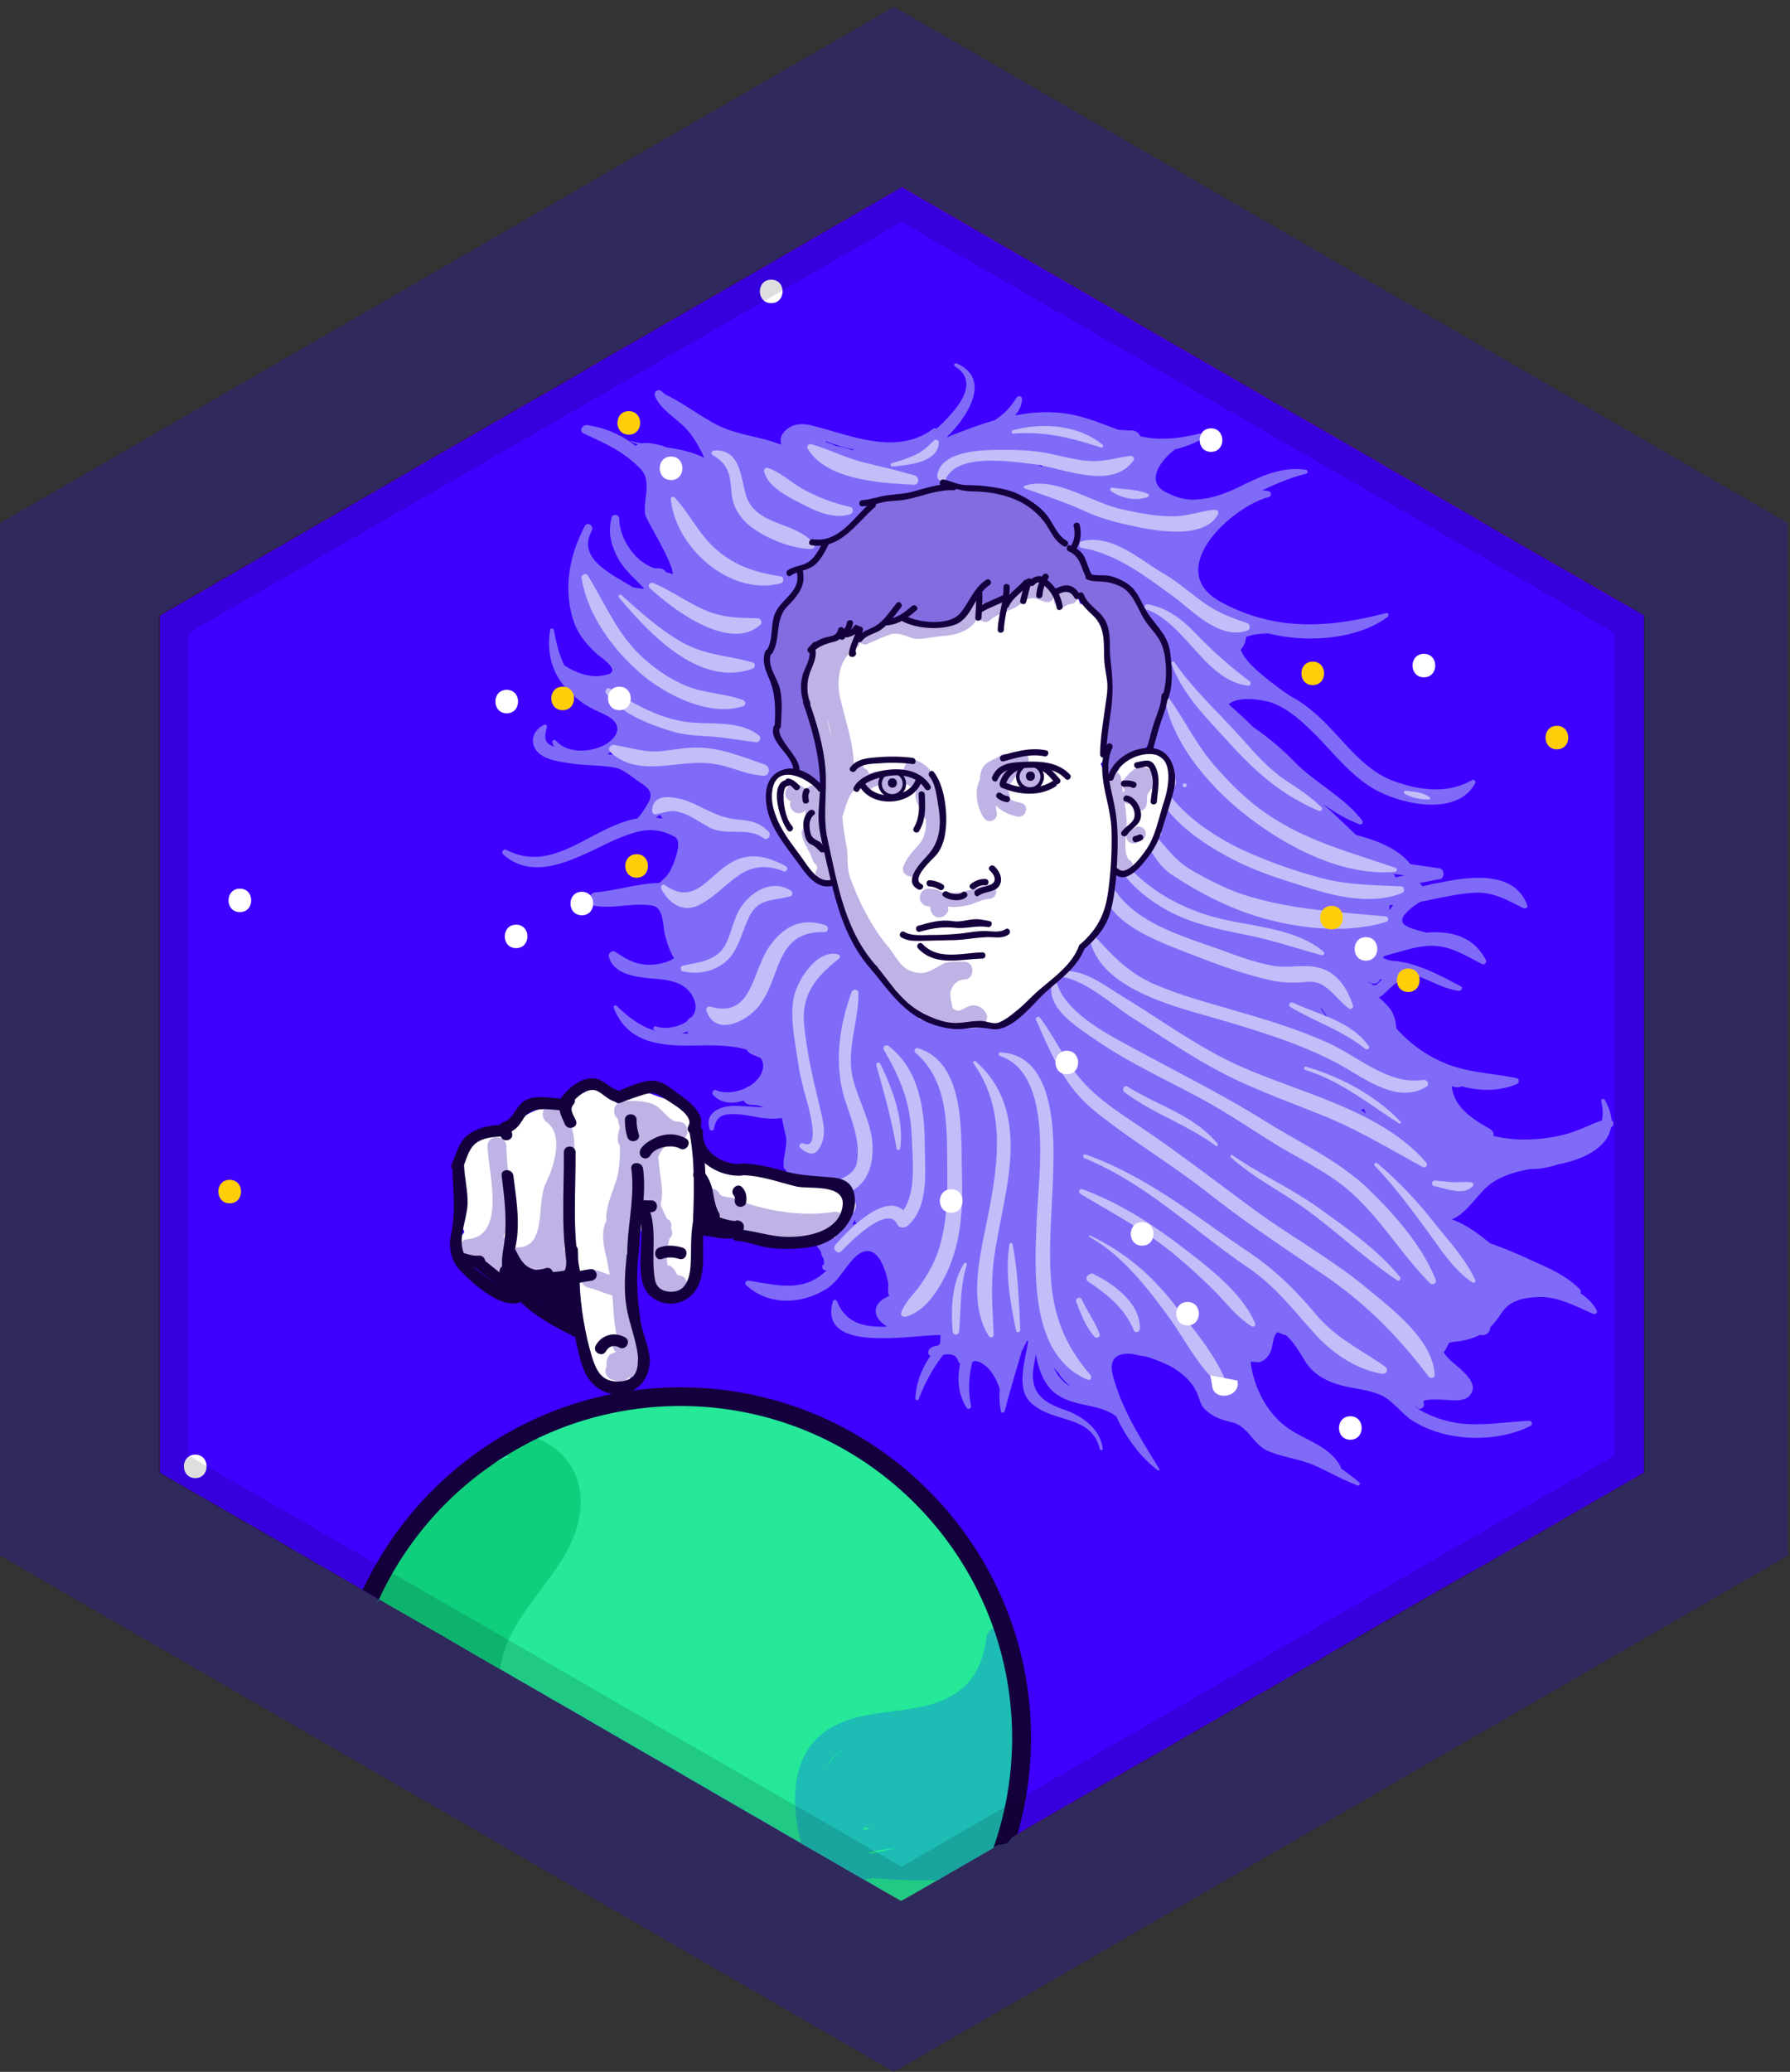 <svg xmlns="http://www.w3.org/2000/svg" width="110.979" height="128.417" viewBox="0 0 110.979 128.417"><rect x="0" y="0" width="110.979" height="128.417" fill="#333333" stroke="none"/><path fill="#2F2A5B" d="M110.849 96.417l-55.426 32L0 96.417v-64l55.423-32 55.426 32z"/><path fill="#B20B2F" d="M101.923 38.139v53.14l-.009.01-1.42.809-6.281 3.62-2.719 1.571-.241.128-.129.051-.111.071-3.029 1.74-1.87 1.069-.04.03-3.25 1.879-.87.522-1.38.79-1.46.848-.181.09-.019.022-1.71.978-.96.562-4.62 2.67-.63.359-.061.03-3.5 2.032-4.04 2.329-.01.011-.3.167-.129.083-.17.098-.441.25-.42.239-.049.032-.281.16-3.49 2.019-.979.561-1.221.699-.029.022-.031-.022-1.219-.699-1.05-.609-3.901-2.25-1.369-.792-.04-.03-2.071-1.189-5.36-3.111-.689-.389-5.09-2.95-.39-.22-.491-.28-.33-.202-1.849-1.058-.571-.33-.409-.241-1.301-.75-2.509-1.458-2.911-1.67-.089-.051-.701-.41-.02-.01h-.009l-.98-.57-2.96-1.709-2.111-1.232-7.5-4.319v-53.14l14.33-8.27 1.991-1.161 4.929-2.83 1.58-.92.17-.089 1.66-.951 1.161-.669 1.54-.911.52-.299 2.279-1.301.69-.409 1.46-.83 5.721-3.3.46-.27 6.069-3.511 1.44-.83 1.061.62 6.489 3.75 14.53 8.38 1.04.611 2.3 1.309.87.5 1.521.881 1.369.79.801.46.09.06 1.809 1.039 3.78 2.18.041.031v.009l.259.141.66.389 1.46.841 1.941 1.12.779.44.441.25 1.939 1.119z"/><path opacity=".13" d="M9.826 38.141v53.121l46.071 26.559 46.074-26.559V38.141L55.898 11.58 9.826 38.141zm90.281 1.08v50.971l-44.209 25.489-44.211-25.489V39.221l44.211-25.489 44.209 25.489z"/><path fill="#3E00FF" d="M101.923 38.139v53.14l-.01.01-1.42.811-6.28 3.62-2.72 1.569-.24.131-.13.05-.11.069-3.029 1.74-1.87 1.069-.039.03-3.25 1.879-.87.521-1.38.79-1.461.851-.181.09-.02.021-1.71.979-.96.561-4.62 2.67-.63.359-.062.029-3.5 2.031-4.04 2.329-.01.011-.3.17-.13.08-.17.1c-.091.24-.29.4-.511.471a.839.839 0 0 1-.351.02l-.05.031-.28.159-3.49 2.021-.979.561h-2.5l-1.051-.609-3.899-2.25-1.37-.791-.04-.029-2.07-1.189-5.359-3.109-.69-.391-5.09-2.949-.39-.221-.49-.279-.33-.201-1.85-1.06-.57-.329-.41-.24-1.3-.75-2.51-1.461-2.91-1.67-.09-.05-.7-.409c-.05.1-.101.199-.141.299.03-.109.07-.209.12-.31h-.01l-.979-.569-2.96-1.711-2.11-1.229-7.5-4.319v-53.14l14.33-8.27 1.99-1.16 4.93-2.83 1.58-.92.17-.09 1.66-.95 1.16-.67 1.54-.91.52-.3 2.28-1.3.689-.41 1.46-.83 5.721-3.3.46-.27 6.069-3.51 1.44-.83 1.061.62 6.489 3.75L78 24.346l1.04.61 2.3 1.31.87.5 1.521.88 1.369.79.801.46.091.06 1.81 1.04 3.78 2.18.04.03v.01l.26.14.66.39 1.46.84 1.939 1.12.779.44.44.25 1.938 1.12 2.825 1.623z"/><path fill="#8061FF" d="M72.924 43.679h.517v.027h-.517zM72.924 43.719h.517v.029h-.517zM72.924 43.761h.517v.028h-.517zM72.924 43.804h.517v.027h-.517zM72.924 43.845h.517v.028h-.517zM72.924 43.887h.517v.027h-.517zM72.924 43.928h.517v.028h-.517z"/><path fill="#806BF9" d="M69.234 50.878a8.45 8.45 0 0 0-.131-.9 7.719 7.719 0 0 0-.108-.51c-.051.01-.102.02-.142.04a.655.655 0 0 0-.22.14c-.18.17-.25.44-.08.73l.3.48.011.01c.04.07.08.14.131.21.09.13.18.27.279.4-.011-.2-.021-.399-.04-.6zm-14.601-19.73c-.12.03-.23.07-.35.09.039.06.029.13-.04.19-.57.49-1.08 1.12-1.65 1.6-.12.1-.23.19-.36.27-.01.01-.01.02-.02.02-.11.08-.23.15-.351.21-.13.07-.26.12-.399.17l-.01.01c-.04.03-.07.07-.11.1-.01.01-.01.02-.021.03-.22.43-.449.9-.84 1.2-.22.17-.46.25-.71.33.221.94-.35 1.59-.95 2.21l-.01.01c-.09.13-.17.27-.25.41-.069.11-.13.23-.18.36 0 0-.01.01-.01.02-.011.04-.03.1-.04.15-.011.04-.011.07-.021.11-.04.18-.06.37-.08.56-.02.17-.04.34-.08.5-.05.271-.119.53-.26.771-.02.04-.05.06-.08.07a3.865 3.865 0 0 0-.019.75c.029.11.069.21.109.32.011.03.021.05.03.08.061.13.13.26.19.4.08.15.149.31.199.47h.011v.04c.02.07.04.13.05.2.14.75.06 1.47.03 2.22 0 .07-.03.12-.08.15-.05.21.08.5.25.76.14.23.31.44.41.58.22.33.489.65.56 1.04.01.04.01.07.01.1.01.02.01.05.01.07v.05c.08.12.2.2.33.22.021.04.04.08.08.11l.061.03c.02-.06.029-.11.029-.18v-.01c0-.05 0-.1-.01-.16a36.119 36.119 0 0 0-1.979-7.73c1.09-1.02 1.76-2.34 2.38-3.68.42-.9.93-1.81 1.35-2.73 1.04-.55 1.931-1.47 2.75-2.25a.51.51 0 0 0 .15-.25c-.028 0-.048 0-.079.009zm14.601 19.73a8.45 8.45 0 0 0-.131-.9 7.719 7.719 0 0 0-.108-.51c-.051.01-.102.02-.142.04a.655.655 0 0 0-.22.14c-.18.17-.25.44-.08.73l.3.48.011.01c.04.07.08.14.131.21.09.13.18.27.279.4-.011-.2-.021-.399-.04-.6zm-14.95-19.64c.04.06.029.13-.04.19-.57.49-1.08 1.12-1.65 1.6-.12.1-.24.19-.36.27-.01.01-.01.02-.02.02-.11.08-.23.15-.351.21-.13.07-.26.13-.399.17l-.01.01c-.04.03-.07.07-.11.1-.01.01-.01.02-.02.03-.221.43-.45.9-.841 1.2-.22.17-.46.25-.71.33.221.94-.35 1.59-.949 2.21l-.011.01c-.09.13-.17.27-.25.41-.069.11-.13.23-.18.36 0 0-.01.01-.01.02-.011.04-.03.1-.04.15-.01.04-.01.07-.021.11-.04.18-.06.37-.08.56-.02.17-.04.34-.08.5-.05.271-.119.53-.26.771-.02.04-.05.06-.08.07a3.865 3.865 0 0 0-.019.75c.03.11.069.21.109.32.011.03.021.05.03.08.061.13.13.26.19.4.08.15.149.31.2.47h.01v.04c.02.07.04.13.05.2.14.75.06 1.47.03 2.22 0 .07-.03.12-.08.15-.05.21.08.5.25.76.14.23.31.44.41.58.22.33.489.65.56 1.04.01.04.01.07.01.1.011.02.011.05.011.07v.05c.079.12.199.2.329.22.021.04.04.08.08.11l.061.03c.02-.06.03-.11.03-.18v-.01c0-.05 0-.1-.011-.16a36.119 36.119 0 0 0-1.979-7.73c1.09-1.02 1.76-2.34 2.38-3.68.42-.9.93-1.81 1.35-2.73 1.04-.55 1.931-1.47 2.75-2.25a.51.51 0 0 0 .15-.25c-.03 0-.05 0-.08.01-.119.03-.23.069-.349.089zm45.63 38.179c-.03-.369-.16-.789-.42-1.25-.07-.109-.25-.039-.221.09.109.471.119.861.04 1.19-.649.22-1.271.55-1.931.761-1 .31-2.03.43-3.069.42a8.22 8.22 0 0 1-1.721-.221c.03-.16-.029-.32-.21-.431-1.16-.659-2.22-1.351-2.38-2.659.17.061.33.109.54.051a.17.17 0 0 0 .069-.041c1.141.311 2.319.32 3.421-.13.159-.061.199-.319 0-.37-1.36-.289-2.721-.32-4.051-.779a8.228 8.228 0 0 1-3.42-2.32c-.011-.45-.141-.91-.41-1.24a4.92 4.92 0 0 0-.649-.65c.03-.02.05-.05.069-.08a.307.307 0 0 0 .149-.08c.301-.27.57-.56.891-.78.011-.01.029-.02.04-.03.399-.27.761-.2 1.21-.21.061 0 .101-.02.131-.05.02-.02.04-.04.05-.06.05.02.109.04.17.07.74.31 1.43.68 2.229.8.159.02.29-.2.12-.29-1.24-.65-2.811-1.52-4.29-1.58a.209.209 0 0 0-.12-.03h-.061a1.09 1.09 0 0 0-.33-.12c.011-.04.011-.08.011-.12.659-.19 1.311-.39 1.979-.54.21-.04.42-.08.609-.1h.011c1.37-.12 2.21.44 3.5 1.11.17.08.33-.08.25-.25-.771-1.49-2.221-1.82-3.69-1.69-.779-.24-1.97-.41-1.3-1.17.271-.31.601-.55.95-.75l.33-.06c.97-.2 1.92-.42 2.909-.49 1.25-.09 2.069.43 3.131.95.119.06.3-.04.239-.18-.79-2.14-3.46-1.82-5.63-1.36-.2.02-.399.07-.601.13l-.28.06a.585.585 0 0 0-.17-.21c.41-.07.82-.16 1.23-.23.34-.05.35-.63 0-.68-.602-.09-1.2-.17-1.801-.26-.779-1-2.13-1.47-3.37-1.81-.681-.66-1.38-1.32-2.09-1.96a9.47 9.47 0 0 0 2.33 1.31c.109.04.229-.12.159-.22-1.1-1.47-2.89-2.32-4.18-3.63-.82-.85-1.681-1.56-2.61-2.2-.479-.48-.989-.94-1.5-1.4.57-.48 1.812-.31 2.4-.17 1.08.27 2.04 1.14 2.81 1.89 1.21 1.19 2.181 2.52 3.631 3.43 1.641 1.03 5.279 1.89 6.439-.24.069-.13-.07-.28-.2-.2-1.5.85-3.14.64-4.72.1-1.92-.65-3.09-2.4-4.479-3.76-.62-.61-1.311-1.16-2.061-1.56l-.271-.18c-.681-.49-1.359-.99-1.971-1.57-.26-.24-.689-.71-.83-1.13.12-.12.221-.29.29-.53.021-.08.03-.16.04-.24.03-.01.061-.02.09-.04.41-.15.841-.17 1.28-.19.181.04.34.08.5.11 2.17.44 5.08.23 6.91-1.13.109-.09.05-.28-.101-.24-3.609.94-6.91 1.14-10.279-.71-3.53-1.95.649-5.86 3.01-6.48.17-.05.17-.31 0-.36a2.939 2.939 0 0 0-.41-.06c.9-.41 1.801-.81 2.721-1.02.119-.03.13-.23 0-.25-1.45-.21-2.7.35-3.979.98-.99.49-1.95.86-3.07.87-.59 0-1.119-.2-1.64-.46-.88-.44-.71-1.19-.271-1.81.04-.04.069-.08.101-.13.199-.26.449-.5.67-.66.021-.02.029-.04.04-.05a6.72 6.72 0 0 0 1.55-.57l.12-.06c.149-.09.1-.28-.021-.34-.04-.02-.08-.02-.131-.01-1.329.33-2.449.42-3.64.17a.598.598 0 0 0-.53-.37c-.29 0-.569-.02-.85-.04-1.25-.47-2.37-.95-3.721-1.06-.899-.08-1.79 0-2.67.17.25-.29.42-.63.431-1.02.01-.18-.24-.23-.33-.09-.33.51-.65.91-1.15 1.26-.079.06-.159.11-.239.16-1.011.29-2 .67-2.971 1.06l.261-.26c1.17-1.24 2.479-3.41.38-4.33-.13-.05-.229.11-.109.18 1.45.91.47 2.41-1.16 3.88-.04-.05-.109-.07-.18-.02-2.271 1.7-5.051.43-7.511-.19-.72-.18-1.409-.11-1.84.53-.14.19-.14.42-.08.66-.41-.16-.81-.28-1.08-.35-.319-.08-.619-.15-.92-.22a.266.266 0 0 0-.12-.03c-.64-.16-1.26-.32-1.89-.65-1.09-.57-2.05-1.33-3.16-1.86-.08-.07-.16-.13-.24-.2-.229-.2-.52.04-.409.31.35.8 1.21 1.29 1.81 1.89.51.49.92 1.21 1.25 1.94-.11-.07-.21-.12-.3-.16-.67-.27-1.351-.41-2.04-.51-.54-.2-1.08-.31-1.58-.25h-.01c-.221-.04-.431-.09-.641-.14-.02-.01-.029.02-.01.03.15.06.3.12.46.18a.55.55 0 0 0-.14.09 6.365 6.365 0 0 0-3.01-1.29c-.29-.04-.53.37-.221.52 1.33.61 2.49 1.12 3.521 2.19.75.78.149 1.9.3 2.83.07.39 1.64 2.79 1.72 3.7-.149-.04-.29-.08-.43-.12-.08-.14-.23-.24-.45-.24-.1 0-.189 0-.29-.01a3.33 3.33 0 0 1-.819-.46c-.74-.58-1.341-1.66-1.341-2.6 0-.28-.42-.34-.479-.07-.21.91-.07 1.58.34 2.4.42.84 1.1 1.34 1.68 2a4.18 4.18 0 0 1-.699-.09c-1.181-.75-3.16-1.59-2.711-3.12.061-.14.11-.28.171-.41.13-.29-.28-.55-.44-.26-.95 1.81-1.34 3.82-.72 5.81.27.86.85 1.57 1.51 2.15.16.14 1.45.98.66 1.22-.97.31-1.91-.03-2.72-.55-.341-.68-.511-1.47-.65-2.2-.021-.11-.21-.11-.23 0-.22 1.42.11 2.59.92 3.54.16.19.33.37.53.53.2.19.41.35.641.51.439.3.97.5 1.439.75 1.05.56.64 1.35-.11 1.78-.899.5-2.359.58-3.069-.25-.08-.1-.24 0-.21.12.029.09.06.18.1.26-.64-.23-.6-.57-.439-1.21.029-.11-.091-.19-.181-.14-.58.29-.88.88-.55 1.48.39.67 1.49.8 2.16.9.92.15 1.87.1 2.78.27.5.09 1.02.54 1.42.82.479.33 1.05.62.68 1.31-.2.36-.42.71-.7 1.02-2.819.48-5.17 3.48-8.12 1.95-.17-.09-.35.13-.21.27 1.551 1.41 3.551.69 5.221-.08 1.09-.5 2.119-1.09 3.29-1.35.75-.17 1.489-.01 2.149.36.5.27-.08 1.64-.22 1.94-.16.36-.43.65-.74.89-.01.01-.03.01-.04.02-1.32.03-2.609.47-3.93.58-.13.01-.24.09-.32.19-.149.22-.14.55.17.63.01.01.03.01.04.01 1.2.21 2.42-.2 3.62-.01.73.12.65 1.19.79 1.77.13.53.29 1.03.57 1.49-.42.3-1.07.42-1.69.41-.109-.01-.21-.03-.32-.04-.659-.11-1.09-.42-1.63-.76-.21-.12-.449.08-.399.3.34 1.25 2.04 1.28 3.08 1.39.949.09 1.85.32 2.22 1.31.15.42.07.76-.15 1.03a.615.615 0 0 0-.3.27c-.55.39-1.399.51-1.939.32-.131-.05-.221.17-.091.23.051.03.11.05.171.07-.971-.25-1.75-.84-2.5-1.57-.08-.08-.24 0-.19.11.89 2.331 3.15 2.39 5.33 2.34.54-.01 1.96-.041 2.93.271.04.101.13.199.29.271.04.021.09.039.141.061.13.061.27.109.409.17.141.18.2.409.141.699-.11.45-.431.811-.851 1.061a.563.563 0 0 0-.21.11c-.6.279-1.319.351-1.84.13-.18-.07-.28.18-.17.301.48.52 1.2.569 1.89.34.08.16.25.27.49.27.271-.01.521.061.75.15-.56-.021-1.13-.07-1.7-.09-.87-.021-1.989.33-1.659 1.43.039.13.239.141.27 0 .15-.74.48-.93 1.22-.92.601 0 1.2.16 1.79.24.25.029.771.08 1.21 0 .061.369.141.72.23 1.08.149.6-.19 1.319-.12 1.959.01.101.08.17.16.189 0 .021-.01.051-.01.08v.021c-.011.06-.021.09-.03.148 0 .029-.01.061-.01.091.01.5.63.569.97.3.05.141.09.28.12.43.02.041.029.091.04.131.17.609 1.01.49 1.12-.069 0-.021.01-.051.01-.08v-.149c.01-.101.01-.211.01-.311.13.131.25.26.37.399.03.021.05.04.06.061.07.069.141.149.21.22.07.09.15.17.221.261l.41.47s.01 0 .01.012c0 .01 0 .01.01.02 0 .01 0 .021-.01.029-.05.189-.12.381-.221.58-.09.211-.21.431-.329.641-.11.199-.23.41-.341.609-.04.069-.08.141-.109.221v.01c-.05.08-.09.15-.12.23 0-.011-.01-.021-.021-.03a.336.336 0 0 0-.14-.08.273.273 0 0 0-.29.11c-.08.09-.11.22-.04.34.01.029.021.05.04.07.09.1.17.219.23.329 0 .14.06.271.14.38.01.021.02.051.02.09.011.101.011.211.021.33-.01-.01-.03-.021-.04-.021-.03-.011-.07.021-.07.051 0 .101 0 .239.12.271.061.02.11.02.15.02-1.4 1.37-2.94.95-4.83.641-.15-.021-.29.16-.16.28 1.41 1.29 3.43 1.199 4.98.229.649-.4 1.09-1.211 1.59-1.78 1.31-1.449 2.02.19 2.25 1.5a6.154 6.154 0 0 0-.021.44c0 .1.03.188.07.27-.061.029-.12.061-.18.091-1.061.56-.69 1.38.05 1.819-1.34.05-2.55-.17-3.101-1.561-.05-.119-.229-.141-.26 0-.92 3.24 4.771 2.08 6.67 2.08 0 .18-.011.351-.021.529-.04.04-.08.08-.11.12-.27.03-.51.12-.6.301-.061.109-.04.261.09.329.01 0 .01 0 .021.012-.529.778-.891 1.648-.939 2.639-.01.131.18.141.22.031a10.105 10.105 0 0 1 1.511-2.73.67.67 0 0 1 .189-.029c.399-.021.63.069.75.449a.237.237 0 0 0 .109.13c-.199.931-.13 1.892.399 2.729a.15.15 0 0 0 .271-.119 6.09 6.09 0 0 1 .079-2.7c.021-.021.04-.04.069-.05.23-.09.53.109.711.24.289.199.479.51.649.81.12.21.18.431.279.63-.039.471-.029.939.07 1.41.021.12.199.109.229 0 .33-1.25.699-2.5 1.069-3.74.109-.199.221-.42.319-.63h.07c-.189 1.29-.771 2.971.18 3.851 1.42 1.301 3.721.689 4.271 2.87.03.091.181.069.171-.021-.15-1.271-1.28-2.051-2.41-2.439-1.439-.5-2.17-1.17-1.84-2.841.04-.21.079-.409.1-.608.16.93.511 1.938 1.261 2.479 1.13.83 2.619.57 3.729 1.391.04.08.08.17.12.25.59 1.189 1.409 2.301 2.47 3.1.05.041.11-.029.08-.079-1.141-1.899-2.29-3.601-2.87-5.78-.31-1.159.34-1.439 1.2-1.359.26.061.521.121.8.149.78.222 1.551.58 1.86.79.63.42 1.13.91 1.399 1.609.101.25.181.601.359.801.51.55 1.08.72 1.8.9.96.239 1.261 1.358 2.181 1.76.95.41 2 .5 2.96.93.881.4 1.7.87 2.601 1.21.109.04.189-.108.109-.181-.369-.319-.75-.6-1.13-.869a.186.186 0 0 0-.029-.1c-.57-1.142-1.851-1.551-2.891-2.16-1.551-.9-2.479-2.631-2.689-4.36.271.021.489.04.55.03.3-.08.471-.28.63-.53.15-.261.181-.608.25-.89.061-.25.15-.381.261-.431.109.05.21.091.311.13.069.029.12.041.18.041.49.398 1.021 1.329 1.181 1.59.58.989 1.67 1.43 2.739 1.64.7.141 1.381.21 2.051.53.659.319 1.199 1.08 1.819 1.5 2.03 1.359 5.261 1.459 7.4.359.14-.07.069-.311-.091-.301-1.369.061-2.699.29-4.09.182-.87-.08-1.7-.341-2.471-.73-.18-.09-.35-.2-.5-.319 0-.011.011-.021.021-.03.021.03.04.051.069.08.211.211.551-.061.41-.32-.17-.289 1.46-.159 1.601-.149.38.03.92.052 1.221-.239.72-.721-.391-1.561-.9-2.011-.199-.17-.409-.34-.56-.55-.051-.061-.08-.12-.11-.18.03-.03.061-.07.09-.11.091-.149.171-.3.24-.46.221-.061.479-.08.62-.1.439-.062.89-.181 1.29-.392.271.062.58-.05.63-.358.01-.041.01-.08.021-.121a5.2 5.2 0 0 0 .681-.859c.51-.77 1.26-.939 2.13-1 1.319-.1 2.399.54 3.561 1.029.141.061.311-.069.221-.219-.23-.432-.591-.781-1.011-1.051.04-.07.04-.171-.021-.23-.88-.939-2.2-1.43-3.351-1.969-.729-.33-1.46-.631-2.221-.9-.72-.58-1.42-1.12-2.319-1.46-.021-.011-.04-.011-.061-.021 1.021-.4 1.63-1.71 2.58-2.32.681-.439 1.471-.649 2.28-.799a4.99 4.99 0 0 0 1.689-.281c.079-.02.159-.029.239-.049 1.46-.312 2.86-1.03 3.08-2.23.03-.029.07-.069.101-.109.097-.142.047-.284-.063-.374zm-57.661-5.358c.109-.03.22-.07.34-.12.02.05.06.09.1.12h-.44zm10.741 11.56c.029.08.06.149.1.221-.09.021-.17.05-.25.08.05-.101.099-.202.15-.301zm11.2-46.911l.149-.06c.11.06.221.12.32.19-.011.01-.021.02-.021.03-.029.02-.05.04-.06.07-.07-.05-.15-.09-.221-.13-.058-.03-.108-.07-.167-.1zm-.191 33.05c.09-.15.18-.29.26-.44.15-.24.301-.5.44-.75-.19.35-.391.7-.591 1.08-.011.01-.011.02-.011.02-.039.06-.068.13-.108.19h-.051c.021-.029.042-.069.061-.1zm20.71 7.281c-.11-.08-.229-.17-.34-.25a.768.768 0 0 0 .21-.061c0 .07.029.141.06.189.03.051.051.083.07.122zm-1.99-5.25c-.18-.27-.359-.53-.529-.81-.101-.16-.21-.33-.311-.5.03.02.061.03.08.05.101.16.21.32.3.48.16.26.311.519.46.78zm-27.03-32.891c.021.05.07.09.11.12.07.06.15.1.23.11 1.68.29 3.199-.28 4.84-.53.729.35 1.439.75 2.13 1.16.01 0 .01.01.01.01.011.07.021.14.051.21 1.011 2.37 3.439 4.06 5.55 5.4.391.25.819-.01.939-.37.141.04.28.03.41-.03.17.32.351.62.54.91.109.19.22.38.34.57.2.44.42.88.681 1.29.021.03.04.06.061.08-.23.09-.41.3-.42.62-.011.33-.021.66-.011.99v.01c-.021 1.08 0 2.15.04 3.22 0 .43.021.84.04 1.26v.17c0 .06.011.12.011.18 0 .03 0 .05.01.08.01.07.03.13.061.18.021.04.039.07.061.1.029.05.069.09.12.12.1.1.22.16.35.19-.01.4-.01.79-.02 1.19V48.348l-.011-.01c-.141-.29-.279-.56-.421-.86a.496.496 0 0 0-.318-.29.362.362 0 0 0-.142-.03c-.1.01-.21.03-.318.06a.73.73 0 0 0-.301.22.56.56 0 0 0-.101.54l.18.51v.01c.021.06.04.13.07.18v.01c.16.48.33.96.5 1.44.11.34.229.67.351 1.01-.131-.17-.261-.35-.381-.52a.618.618 0 0 0-.188-.17.632.632 0 0 0-.38-.09c-.012-.01-.03-.02-.04-.04-.19-.17-.381-.35-.58-.51-.07-.07-.142-.13-.21-.19a.659.659 0 0 0-.54-.15c-.051.01-.102.02-.142.04a.655.655 0 0 0-.22.14c-.18.17-.25.44-.08.73l.3.48.012.01c.039.07.079.14.13.21.09.13.18.27.279.4.011 0 .011 0 0 .01.011 0 .011.01 0 .02.17.24.34.44.511.67v.01c.18.22.34.42.51.63 0 0 0 .01-.01.01-.03.02-.07.05-.102.07-.1.08-.188.17-.279.26-.079.061-.149.13-.221.21-.119.1-.229.21-.34.33l-.09.09s-.01.01-.01.02c0 0 0-.01-.011 0-.021.03-.051.05-.08.08-.04.05-.09.1-.141.15h-.01a1.17 1.17 0 0 1-.181.2s0 .01-.01.02c-.311.35-.609.71-.891 1.08-.21-.26-.64-.38-.93-.1-.881.83-1.591 1.81-2.24 2.84-.54.66-1.09 1.32-1.63 1.98a.548.548 0 0 0-.73.41c-.13.01-.25.06-.35.15-.55.5-1.11 1.05-1.65 1.63-.449-.32-.938-.03-1 .39-.01.03-.01.06-.01.09-.069-.06-.13-.11-.2-.17-.04-.03-.069-.06-.109-.09-.159-.13-.311-.271-.471-.4-.318-.26-.71-.15-.92.1-.35-.25-.71-.49-1.09-.71a.55.55 0 0 0-.67.05c-.101-.15-.2-.29-.3-.43-.891-1.33-1.69-2.71-2.48-4.1-.359-.63-.75-1.25-1.13-1.87 0-.01-.01-.01-.01-.02-.04-.08-.09-.13-.141-.21v-.01l-.18-.3c-.1-.15-.2-.3-.28-.46 0 0-.01 0-.01-.01-.13-.22-.26-.44-.38-.66-.17-.32-.34-.65-.51-.97l-.01-.01c-.19-.4-.381-.81-.551-1.22-.02-.03-.029-.06-.04-.09a.377.377 0 0 0-.09-.15c-.22-.29-.66-.28-.89-.06-.01-.03-.021-.05-.03-.08-.05-.13-.1-.27-.149-.4-.011-.03-.021-.05-.03-.08-.01-.02-.021-.04-.03-.07h.01v-.01a.6.6 0 0 0 .221-.46c0-.02 0-.04-.011-.05.03.01.07.01.101.01.359.04.75-.18.71-.61-.01-.16-.03-.33-.04-.49-.01-.05-.01-.11-.021-.16.101-.03.19-.09.261-.19.05-.05.1-.12.12-.2.01-.01.01-.02.01-.02.02-.06.029-.11.029-.18v-.01c0-.05 0-.1-.01-.16a36.119 36.119 0 0 0-1.979-7.73c1.09-1.02 1.76-2.34 2.38-3.68.42-.9.93-1.81 1.35-2.73 1.04-.55 1.931-1.47 2.75-2.25a.51.51 0 0 0 .15-.25v-.01c0-.02.01-.04 0-.05h.01a.583.583 0 0 0-.03-.23c.181-.05.341-.09.511-.15.1.01.22-.01.33-.05.01-.01.02-.01.02-.01.022.091.072.18.141.26zm29.61 30.161c-.02 0-.04-.01-.06-.01-.04 0-.07.01-.11.02a.359.359 0 0 0-.25-.15c-.01-.03-.01-.05-.01-.07.069.07.17.12.3.12.22 0 .351-.13.399-.3a.23.23 0 0 0 .109.06c-.138.12-.258.229-.378.33zm.861-4.65c-.011-.03-.021-.05-.03-.07.01-.08.01-.16.021-.24h.239a1.287 1.287 0 0 0-.23.31zm.37-2.02a.713.713 0 0 0-.142-.22c.23.03.46.06.69.08-.189.049-.369.089-.548.14zm-35-26.921c.46.17.949.3 1.449.4l-.14.03c-.33-.12-.69-.21-1.06-.27-.181-.09-.37-.17-.57-.23-.01-.03-.021-.05-.03-.07.11.05.231.101.351.14zm-13.901 19.27c.08-.04.16-.07.229-.11.011-.01.021-.01.03-.02 0 .02.01.04.021.06.01.05.029.09.06.13-.11-.02-.22-.049-.34-.06zm3.031 3.95c.09-.07.18-.13.26-.19.05.09.11.17.16.24a6.764 6.764 0 0 0-.42-.05zm24.66 34.062c.108.129.22.27.34.39.02.069.06.13.109.19.159.188.369.409.601.619-.5-.289-.831-.71-1.05-1.199zM54.633 31.148c-.12.03-.23.07-.35.09.039.06.029.13-.04.19-.57.49-1.08 1.12-1.65 1.6-.12.1-.23.19-.36.27-.01.01-.01.02-.02.02-.11.08-.23.15-.351.21-.13.07-.26.12-.399.17l-.01.01c-.04.03-.07.07-.11.1-.01.01-.01.02-.021.03-.22.43-.449.9-.84 1.2-.22.17-.46.25-.71.33.221.94-.35 1.59-.95 2.21l-.01.01c-.09.13-.17.27-.25.41-.069.11-.13.23-.18.36 0 0-.01.01-.01.02-.011.04-.03.1-.04.15-.011.04-.011.07-.021.11-.04.18-.06.37-.08.56-.02.17-.04.34-.08.5-.05.271-.119.53-.26.771-.02.04-.05.06-.08.07a3.865 3.865 0 0 0-.019.75c.029.11.069.21.109.32.011.03.021.05.03.08.061.13.13.26.19.4.08.15.149.31.199.47h.011v.04c.02.07.04.13.05.2.14.75.06 1.47.03 2.22 0 .07-.03.12-.08.15-.05.21.08.5.25.76.14.23.31.44.41.58.22.33.489.65.56 1.04.01.04.01.07.01.1.01.02.01.05.01.07v.05c.08.12.2.2.33.22.021.04.04.08.08.11l.061.03c.02-.06.029-.11.029-.18v-.01c0-.05 0-.1-.01-.16a36.119 36.119 0 0 0-1.979-7.73c1.09-1.02 1.76-2.34 2.38-3.68.42-.9.93-1.81 1.35-2.73 1.04-.55 1.931-1.47 2.75-2.25a.51.51 0 0 0 .15-.25c-.028 0-.048 0-.079.009zm14.601 19.73a8.45 8.45 0 0 0-.131-.9 7.719 7.719 0 0 0-.108-.51c-.051.01-.102.02-.142.04a.655.655 0 0 0-.22.14c-.18.17-.25.44-.08.73l.3.48.011.01c.04.07.08.14.131.21.09.13.18.27.279.4-.011-.2-.021-.399-.04-.6zm-14.601-19.73c-.12.03-.23.07-.35.09.039.06.029.13-.04.19-.57.49-1.08 1.12-1.65 1.6-.12.1-.23.19-.36.27-.01.01-.01.02-.02.02-.11.08-.23.15-.351.21-.13.07-.26.12-.399.17l-.01.01c-.04.03-.07.07-.11.1-.01.01-.01.02-.021.03-.22.43-.449.9-.84 1.2-.22.17-.46.25-.71.33.221.94-.35 1.59-.95 2.21l-.01.01c-.09.13-.17.27-.25.41-.069.11-.13.23-.18.36 0 0-.01.01-.01.02-.011.04-.03.1-.04.15-.011.04-.011.07-.021.11-.04.18-.06.37-.08.56-.02.17-.04.34-.08.5-.05.271-.119.53-.26.771-.02.04-.05.06-.08.07a3.865 3.865 0 0 0-.019.75c.029.11.069.21.109.32.011.03.021.05.03.08.061.13.13.26.19.4.08.15.149.31.199.47h.011v.04c.02.07.04.13.05.2.14.75.06 1.47.03 2.22 0 .07-.03.12-.08.15-.05.21.08.5.25.76.14.23.31.44.41.58.22.33.489.65.56 1.04.01.04.01.07.01.1.01.02.01.05.01.07v.05c.08.12.2.2.33.22.021.04.04.08.08.11l.061.03c.02-.06.029-.11.029-.18v-.01c0-.05 0-.1-.01-.16a36.119 36.119 0 0 0-1.979-7.73c1.09-1.02 1.76-2.34 2.38-3.68.42-.9.93-1.81 1.35-2.73 1.04-.55 1.931-1.47 2.75-2.25a.51.51 0 0 0 .15-.25c-.028 0-.048 0-.079.009zm14.601 19.73a8.45 8.45 0 0 0-.131-.9 7.719 7.719 0 0 0-.108-.51c-.051.01-.102.02-.142.04a.655.655 0 0 0-.22.14c-.18.17-.25.44-.08.73l.3.48.011.01c.04.07.08.14.131.21.09.13.18.27.279.4-.011-.2-.021-.399-.04-.6z"/><path fill="#C3BDF9" d="M67.61 85.233c-1.632-1.905-2.337-3.751-2.473-6.265-.109-2.014.085-4.049.153-6.062.085-2.433.189-7.526-3.261-7.676-.13-.005-.141.176-.03.215 3.366 1.168 2.389 7.39 2.278 10.142-.126 3.173-.461 8.44 3.166 9.932.175.07.265-.172.167-.286z"/><path fill="#C3BDF9" d="M60.496 65.787c-.076-.065-.209.021-.146.111 1.958 2.762 1.572 5.93.984 9.063-.444 2.355-1.427 5.654-.025 7.855.082.129.309.087.299-.081-.068-1.629-.204-3.136.024-4.771.223-1.6.615-3.17.854-4.769.413-2.783.216-5.456-1.99-7.408zM59.638 72.626c-.062-2.396.22-6.762-2.729-7.662-.15-.047-.284.166-.159.274 2.149 1.856 1.944 4.775 1.982 7.388.024 1.603-.032 3.138-.489 4.688-.249.843-.67 1.597-1.166 2.313-.427.611-.959 1.037-1.206 1.744-.056.152.106.279.247.246 1.384-.324 2.353-2.082 2.826-3.309.715-1.846.744-3.728.694-5.682z"/><path fill="#C3BDF9" d="M57.335 70.923c-.015-2.219-.364-4.633-2.228-6.082-.165-.131-.425.029-.305.234 1.046 1.799 1.652 3.289 1.725 5.4.044 1.331.305 3.354-.517 4.539-1.209-1.094-3.46 1.268-4.214 2.145-.226.26.14.635.38.381.514-.545 2.87-2.914 3.455-1.654.118.253.468.246.65.082 1.352-1.215 1.062-3.409 1.054-5.045z"/><path fill="#C3BDF9" d="M54.09 70.869c-.099-1.373-.874-2.666-1.203-3.99-.445-1.787.349-3.546.34-5.32 0-.262-.352-.288-.435-.059-.767 2.11-1.098 4.486-.412 6.648.405 1.276.963 2.479.759 3.856-.145.973-1.288 1.047-1.922 1.593-.191.163-.022.438.188.454 2.018.142 2.813-1.423 2.685-3.182zM51.956 59.152c-1.363-.346-2.642 1.756-2.786 2.903-.161 1.263.127 2.494.3 3.743.113.824.321 1.611.546 2.412.097.338.898 3.146-.197 2.66-.165-.072-.362.129-.207.269.308.278.775.581 1.112.136.616-.813.291-1.868.074-2.77-.403-1.687-.796-3.342-.949-5.074-.16-1.853.824-2.954 2.175-4.021.092-.073.035-.23-.068-.258zM51.172 57.344c-1.537-.524-2.692.129-3.552 1.444-.994 1.521-1.02 4.358-3.586 3.603-.137-.042-.286.096-.24.238.521 1.564 2.267.783 3.071-.064 1.644-1.733 1.019-4.879 4.25-4.791.255.006.283-.353.057-.43zM49.03 55.203c-1.112-.721-2.386.006-3.058.971-.484.696-.592 1.578-.965 2.325-.522 1.051-1.665 1.145-2.674 1.354-.179.037-.171.309 0 .349 1.122.269 2.435-.093 3.103-1.095.475-.716.646-1.548 1.027-2.313.571-1.144 1.488-.95 2.519-1.236.17-.046.187-.265.048-.355zM48.727 53.695c-1.221-.665-2.357-.92-3.582-.119-1.359.891-2.152 2.54-3.916 1.284-.148-.106-.307.093-.231.233.452.869 1.322 1.514 2.328 1.008 1.905-.957 2.705-3.104 5.27-2.094.18.072.297-.22.131-.312zM47.656 51.552c-.528-.538-1.041-.685-1.785-.741-1.136-.085-1.831-.513-2.838-.99-.707-.337-2.613-.914-2.599.455.002.136.125.219.252.192.536-.112.877-.296 1.459-.131.631.178 1.229.621 1.802.933 1.094.594 2.423-.058 3.397.685.241.179.51-.203.312-.403zM47.424 47.391c-1.358-.473-2.717-1.035-4.169-1.058-.794-.015-1.618.181-2.412.234-.957.065-1.832-.248-2.762-.391-.235-.037-.438.227-.244.422 1.05 1.06 2.57.958 3.958.805 1.137-.125 2.062-.226 3.189.1.798.23 1.513.534 2.347.577.415.023.449-.565.093-.689zM47.065 45.593c-1.255-1-3.082-.642-4.582-.857-1.668-.239-3.271-1.146-4.662-2.05-.2-.131-.358.144-.235.305.968 1.248 2.515 1.857 3.981 2.313.72.224 1.458.289 2.205.325 1.066.052 2.069.262 3.121.376.203.024.331-.284.172-.412zM46.071 43.396c-.978-.375-2.09-.408-3.101-.733-1.11-.357-2.107-1.021-2.981-1.78-1.659-1.44-2.419-3.379-3.534-5.197-.136-.22-.431-.067-.394.164.359 2.263 1.932 4.385 3.62 5.86 1.532 1.337 4.321 2.76 6.39 2.056.186-.064.176-.302 0-.37z"/><path fill="#C3BDF9" d="M46.655 41.058c-1.482-.427-2.854-.431-4.261-1.192-1.392-.753-2.686-1.931-3.869-2.982-.103-.093-.236.046-.147.149 1.85 2.198 4.979 5.602 8.277 4.413.184-.065.202-.331 0-.388zM46.966 38.32c-1.361-.03-2.302-.025-3.579-.652-.975-.479-1.878-1.096-2.875-1.53-.186-.082-.401.14-.232.3 1.379 1.302 4.954 4.004 6.854 2.291.161-.145.03-.403-.168-.409zM48.409 35.725c-1.528-.234-2.779-.622-3.973-1.643-1.081-.924-1.663-2.234-2.618-3.258-.073-.08-.237-.021-.227.095.281 3.058 3.729 6.058 6.816 5.236.199-.054.225-.395.002-.43zM50.449 33.694c-1.101-1.393-3.634-1.062-4.208-3.036-.33-1.129-.353-2.838-1.97-2.735-.15.009-.22.21-.079.292 1.022.594 1.065 1.241 1.164 2.326.061.662.282 1.153.718 1.656.847.977 2.96 1.851 4.239 1.824.181-.004.237-.201.136-.327zM52.706 31.418a10.866 10.866 0 0 1-2.858-1.068c-.762-.41-1.43-1.074-2.252-1.35-.132-.044-.247.094-.217.218.229.975 1.483 1.566 2.287 1.991.895.476 2.023.991 3.041.664.207-.068.238-.402-.001-.455zM56.723 29.475c-1.099-.334-2.205-.564-3.314-.852-1.07-.279-2.057-.798-3.116-1.09-.159-.044-.306.136-.216.28 1.186 1.956 4.547 2.126 6.568 2.232.337.017.382-.478.078-.57zM57.909 27.304c-.362.336-.649.648-1.105.86-.492.229-.97.409-1.498.534-.121.03-.098.234.03.221.9-.09 2.85-.229 2.864-1.495.002-.153-.187-.219-.291-.12zM70.058 28.26c-.847.113-1.578.357-2.458.315-.85-.042-1.708-.291-2.539-.46-.951-.194-1.927-.237-2.896-.235-1.146.004-3.821.012-4.054 1.579-.043.296.382.548.53.223.729-1.59 3.914-1.085 5.328-.931 1.815.198 4.939 1.701 6.303-.21.113-.156-.068-.301-.214-.281zM75.349 31.601c-.815.044-1.575.355-2.407.393-1.14.05-2.297-.19-3.404-.433-1.824-.399-4.135-2.057-5.999-1.453-.085.027-.081.135 0 .165 1.298.465 2.548.861 3.813 1.452.978.453 2.032.696 3.079.918 1.395.293 4.222.772 5.082-.754.068-.121-.015-.296-.164-.288zM77.306 38.611c-.976-.324-1.819-.648-2.666-1.25-.852-.605-1.61-1.29-2.514-1.821-1.469-.862-3.216-2.471-5.06-1.988-.188.05-.212.373 0 .41 2.101.34 3.836 1.68 5.533 2.897 1.271.913 2.966 2.821 4.705 2.231a.25.25 0 0 0 .002-.479zM77.464 42.211a26.21 26.21 0 0 1-3.301-2.917c-.853-.889-1.761-1.61-2.992-1.838a.164.164 0 0 0-.087.316c2.466.912 3.644 4.42 6.302 4.726.17.019.184-.206.078-.287zM81.926 50.03c-.646-.615-1.328-1.09-2.08-1.573-1.088-.701-1.949-1.668-2.801-2.627-1.396-1.57-3.027-3.044-4.228-4.775-.063-.093-.235-.038-.191.082.726 1.965 2.18 3.354 3.563 4.883 1.675 1.848 3.252 3.237 5.565 4.235.139.061.299-.104.172-.225z"/><path fill="#C3BDF9" d="M86.517 53.794c-2.865-1.006-5.609-1.675-8.137-3.461-1.186-.841-2.225-1.884-3.167-2.985-1.071-1.251-1.767-2.732-2.726-4.058-.096-.132-.295-.054-.262.11.567 2.928 3.081 5.696 5.402 7.419 2.459 1.824 5.704 3.484 8.854 3.222.145-.011.174-.199.036-.247zM73.369 48.589l-.03.03a.082.082 0 0 0 0 .113l.03.03c.077.074.211.024.211-.086 0-.109-.133-.159-.211-.087z"/><path fill="#C3BDF9" d="M86.847 54.938c-1.688-.082-3.263-.081-4.915-.513a30.528 30.528 0 0 1-4.498-1.571c-2.398-1.054-5.298-2.997-5.95-5.692-.067-.282-.458-.154-.422.116.401 2.957 3.155 4.882 5.633 6.117 1.435.714 3.018 1.191 4.541 1.667 1.78.556 3.875.998 5.669.299.223-.088.195-.411-.058-.423z"/><path fill="#C3BDF9" d="M85.901 56.798c-2.879-.269-5.651-.407-8.448-1.232-1.241-.366-2.392-.959-3.514-1.593-1.287-.726-1.836-1.812-2.854-2.78-.206-.198-.523.052-.39.301.518.972 1.004 2.095 1.958 2.726 1.278.844 2.596 1.569 4.02 2.137 2.732 1.093 6.431 1.655 9.274.783.196-.059.145-.323-.046-.342zM83.886 62.313c-.379-1.121-1.028-2.112-2.245-2.364-.882-.184-1.829.074-2.749-.094-1.099-.199-2.161-.605-3.205-.983-2.326-.84-5.281-1.627-6.656-3.845l.08-.016c.069-.016.074-.111.02-.144-.119-.07-.236-.143-.355-.211-.158-.096-.354.028-.358.207-.071 2.297 3.555 3.549 5.238 4.211 1.629.64 3.293 1.258 4.995 1.659.828.195 1.607.202 2.448.12 1.128-.114 1.729 1.077 2.532 1.656.121.089.304-.059.255-.196zM88.241 66.934c-2.152.332-3.97-1.407-5.83-2.265-1.866-.856-3.917-1.47-5.888-2.045-1.679-.488-3.377-.933-4.979-1.635-1.66-.729-2.651-1.84-3.832-3.147-.062-.066-.198-.017-.188.078.379 3.393 5.521 4.515 8.144 5.288 2.471.729 5.14 1.543 7.396 2.781 1.571.859 3.539 2.453 5.358 1.376.245-.147.071-.468-.181-.431z"/><path fill="#C3BDF9" d="M88.425 72.06c-2.912-3.391-8.173-4.357-12.051-6.214-2.368-1.132-4.483-2.695-6.723-4.048-1.243-.753-2.683-1.961-4.234-1.527-.14.039-.11.249.033.249 1.605-.007 3.405 1.7 4.703 2.527 2.052 1.302 4.02 2.68 6.207 3.746 1.859.904 3.814 1.602 5.727 2.379 2.154.879 4.095 2.059 6.128 3.162.18.096.337-.126.21-.274zM89.017 79.332c-.82-2.076-2.492-3.986-4.072-5.531-1.884-1.848-4.318-2.943-6.533-4.326-2.575-1.608-5.242-2.93-7.901-4.375-1.662-.905-4.311-2.196-4.967-4.096-.051-.149-.291-.176-.328 0-.324 1.496 1.521 2.616 2.555 3.339 2.219 1.554 4.689 2.646 7.05 3.949 1.389.767 2.705 1.662 4.052 2.5 1.267.787 2.609 1.447 3.842 2.293 2.52 1.731 3.85 4.354 5.952 6.455.136.137.43-.001.35-.208zM84.743 79.841c-2.214-1.834-4.758-3.217-7.064-4.922-2.405-1.773-4.731-3.57-7.217-5.235-1.412-.946-2.853-1.897-3.854-3.296-.769-1.066-1.33-2.247-2.126-3.301-.108-.143-.317-.024-.242.142.984 2.185 1.726 4.083 3.641 5.638 2.26 1.829 4.78 3.307 7.063 5.107 2.304 1.818 4.722 3.408 7.146 5.056 2.566 1.743 4.618 3.825 6.479 6.281.11.146.387.12.376-.103-.096-2.173-2.679-4.104-4.202-5.367zM86.795 79.148c-1.362-1.67-3.237-2.98-4.979-4.238-1.727-1.244-3.665-2.105-5.407-3.309-.076-.053-.169.068-.1.131 1.46 1.309 3.229 2.161 4.8 3.323 1.871 1.384 3.592 3.009 5.524 4.303.136.089.253-.101.162-.21zM91.461 79.328c-.627-1.347-1.715-2.5-2.636-3.66a24.74 24.74 0 0 0-3.428-3.564c-.107-.094-.261.057-.159.161 1.246 1.284 2.312 2.751 3.366 4.19.797 1.086 1.558 2.287 2.694 3.037.112.07.211-.065.163-.164zM91.213 73.281c-.35-.048-.699-.001-1.052-.007-.401-.007-.803-.081-1.203-.101-.195-.01-.24.306-.048.343.725.132 1.792.632 2.401.003.094-.096.019-.225-.098-.238zM85.877 84.708c-1.52-1.078-3.035-1.756-4.271-3.222-1.297-1.538-2.548-2.78-4.23-3.911-3.271-2.203-6.309-4.689-10.072-6.019-.149-.054-.202.174-.064.229 3.842 1.582 6.747 4.479 10.133 6.779 1.729 1.176 2.828 2.662 4.212 4.178 1.056 1.156 2.548 2.159 4.107 2.407.271.046.417-.274.185-.441zM77.822 82.041c-.771-1.879-2.877-3.482-4.452-4.689-1.915-1.469-3.996-2.823-6.275-3.645-.171-.063-.27.196-.12.285 2.055 1.235 4.148 2.328 5.989 3.887a38.103 38.103 0 0 1 2.281 2.084c.767.759 1.431 1.681 2.359 2.248.102.063.27-.044.218-.17zM76.083 85.823c-.649-1.778-2.142-3.511-3.296-4.997-1.452-1.865-3.071-3.224-5.202-4.244-.053-.026-.104.053-.047.082 2.041 1.138 3.554 3.101 4.914 4.955 1.052 1.435 1.935 3.336 3.398 4.383.111.076.28-.053.233-.179zM67.873 79.011c-.205-.231-.793.173-.362.459 1.196.793 2.216 1.629 2.795 3 .081.189.355.076.361-.098.073-1.523-1.546-2.76-2.794-3.361zM68.173 82.687c-.271-.755-.778-1.422-1.105-2.158-.085-.191-.418-.052-.343.146.28.748.604 1.592 1.146 2.188.119.133.363-.004.302-.176zM62.778 77.107c-.018-.091-.17-.094-.184 0-.302 1.762.052 3.641.401 5.373.028.145.263.107.257-.035-.07-1.76-.146-3.606-.474-5.338zM59.764 78.321c-.758 1.218-.813 2.8-.7 4.195a.201.201 0 0 0 .402 0c.112-1.384.054-2.777.473-4.123.034-.104-.118-.162-.175-.072zM54.578 65.928c-.066-.138-.284-.039-.244.104.484 1.737.955 3.38 1.253 5.162.023.142.213.087.228-.03.234-1.804-.472-3.632-1.237-5.236z"/><path fill="#C3BDF9" d="M75.484 70.882c-1.477-1.776-3.672-2.334-5.565-3.528-.222-.14-.398.192-.199.343 1.758 1.323 3.895 2.008 5.658 3.325.085.063.166-.067.106-.14zM86.826 69.511c-1.596-1.643-3.667-2.751-5.848-3.395-.127-.039-.179.155-.054.197 2.267.723 3.848 2.066 5.813 3.311.074.045.145-.054.089-.113zM84.861 64.833c-1.119-1.54-3.063-1.931-4.701-2.683-.182-.08-.328.163-.156.266 1.536.917 3.226 1.456 4.634 2.588.113.097.325-.03.223-.171zM82.06 58.992c-1.659-1.418-4.269-1.551-6.321-2.034-2.521-.595-4.912-1.931-6.438-4.069-.099-.138-.363-.059-.293.123.718 1.85 2.79 3.295 4.587 3.976 1.243.471 2.544.73 3.845.994 1.539.311 2.987.82 4.497 1.222.116.032.223-.125.123-.212zM88.63 49.415c-.417-.321-.986-.349-1.49-.402-.101-.009-.134.14-.052.185.448.252.993.372 1.506.352.076-.005.092-.093.036-.135zM68.362 27.571c-1.478-1.236-3.763-1.402-5.558-.903-.113.031-.096.218.027.208 1.967-.154 3.586.26 5.43.865.095.032.181-.104.101-.17zM71.18 30.612c-.67-.294-1.486-.265-2.204-.39a.12.12 0 0 0-.092.218c.623.44 1.577.652 2.296.349.067-.03.066-.148 0-.177z"/><path fill="#FFF" d="M72.853 48.208s0-.01-.01-.02c-.04-.22-.109-.45-.21-.66l-.149-.3c-.131-.04-.261-.1-.391-.19h-.01a.926.926 0 0 1-.2-.15c-.01-.02-.03-.03-.04-.03a2.37 2.37 0 0 1-.34-.37c-.01.02-.021.05-.03.07h-.02c-.051-.01-.091-.02-.141-.02-.069 0-.141 0-.211.01h-.01c-.58.07-1.17.5-1.67.92h-.01l-.021.02c-.13.01-.27.02-.398.04-.091.01-.181.02-.271.02-.12.02-.229.03-.35.04h-.021c-.01-.01-.01-.02-.02-.03v-.01c-.03-.06-.061-.14-.091-.21a.307.307 0 0 0 .109-.13l.011-.01a.3.3 0 0 0 .04-.08.36.36 0 0 0 .051-.15c-.011-.01 0-.01 0-.021.01-.05 0-.11-.021-.17 0 0-.01 0 0-.01-.01-.03-.01-.05-.029-.08 0-.02-.011-.03-.021-.05-.021-.03-.03-.06-.04-.09a.394.394 0 0 0-.04-.09c.07-.39.15-.77.221-1.16 0-.01-.011-.01 0-.02.029-.16.069-.33.09-.49.12-.59.21-1.18.221-1.79.02-.88-.061-1.73-.021-2.6v-.13c.01-.15.029-.31.05-.45.08-.69.16-1.4-.5-1.8a.425.425 0 0 0-.25-.07.31.31 0 0 0-.17.021c-.04 0-.229-.14-.38-.25a.39.39 0 0 1-.069-.06.735.735 0 0 1-.12-.08c-.08-.05-.17-.09-.261-.12a.932.932 0 0 0-.149-.05v-.02c-.03-.1-.07-.19-.11-.27-.02-.03-.039-.06-.069-.09-.229-.32-.619-.41-.989-.32a.766.766 0 0 1-.08.03c-.03.01-.07.02-.101.04-.029.01-.05.02-.08.03-.039 0-.069 0-.109.01-.01.01-.01 0-.01 0-.011 0-.03.01-.051.01l-.09.03s0-.01.01-.01a.951.951 0 0 0 0-.25l-.01-.01a.58.58 0 0 0-.061-.19.436.436 0 0 0-.229-.19s-.011 0-.011-.01c-.029-.01-.05-.02-.08-.03-.01 0-.029-.01-.04-.01h-.031c-.061-.02-.109-.02-.17-.02v-.01c-.08-.01-.149-.02-.229-.02h-.101c-.119 0-.239.01-.359.03v.01h-.01a.39.39 0 0 0-.15.03h-.01c-.101.02-.2.05-.29.09-.021 0-.03.01-.05.02-.171.06-.32.13-.48.2-.02.01-.029.02-.04.03l-.229.14c-.04.02-.07.03-.11.05-.069.03-.14.07-.21.1-.05.03-.09.06-.12.09a.324.324 0 0 0-.09.11v.01h-.01c0 .01-.011.01-.011.02-.061.04-.12.08-.17.13-.261.19-.521.39-.779.58.04-.08.06-.16.06-.24v-.03c-.01-.05-.02-.1-.04-.15a.606.606 0 0 0-.31-.32.542.542 0 0 0-.21-.05h-.011c-.04 0-.069.01-.109.02-.021 0-.04.01-.061.01a.414.414 0 0 0-.141.09c-.021.01-.03.02-.05.04-.09.09-.19.18-.29.27l-.17.14c-.15.14-.301.28-.431.43-.311.25-.641.45-1.04.57h-.011c-.01 0-.02.01-.029.01-.04.01-.08.02-.13.03-.29.07-.591.06-.881.04-.05 0-.1 0-.148-.01h-.03c-.26-.02-.53-.06-.79-.07a2.67 2.67 0 0 0-.4 0c-.06-.01-.109 0-.17.01h-.01c-.28.03-.53.11-.8.22h-.021c-.029.02-.069.03-.1.05-.34.15-.66.34-.95.55l-.01.01c-.04.02-.07.05-.11.08-.05.03-.12.09-.2.15 0-.01-.01-.02-.02-.03a.458.458 0 0 0-.17-.25c-.021-.01-.04-.03-.07-.04a.485.485 0 0 0-.21-.08c-.01-.01-.03-.01-.04-.01h-.04c-.1-.01-.189-.02-.28-.02-.039 0-.09 0-.13.01-.109 0-.199.01-.3.03h-.01c-.01 0-.021 0-.04.01h-.01c-.061.01-.12.02-.181.04H52.1c-.06.02-.109.04-.16.06-.199.06-.38.15-.55.26-.08.05-.16.11-.24.16-.149.13-.279.25-.399.4-.01 0-.01.01-.01.01-.07.07-.12.15-.181.22-.03.05-.06.09-.09.13-.02.03-.04.06-.05.09-.15.25-.271.51-.351.8-.02.03-.029.06-.04.09-.02.08-.029.15-.039.23-.021.05-.03.11-.04.17-.03.11-.051.22-.061.34 0 .01-.01.03 0 .05-.01.02-.01.03-.01.05-.03.32-.03.66.01.99v.05c0 .04.01.08.021.12v.01c0 .08.02.15.029.24.04.23.08.44.13.67.011.04.021.07.03.11.04.16.08.32.13.48v.01c0 .01.011.03.011.05 0 .01.01.03.01.04a88.164 88.164 0 0 1 .179.57c0 .03.01.05.03.08.05.16.1.32.16.48 0 .02.01.05.029.08l.12.36c.01.01.01.01.01.02.061.2.131.39.19.58.01.02.01.04.021.06.029.1.1.2.18.26.02.02.04.04.06.05-.01.04-.029.06-.05.1v.01c.01.01.01.01 0 .02a2.453 2.453 0 0 1-.151.4v.01l-.119.27c-.021.05-.04.1-.051.14-.01.01-.02.02-.02.03l-.061.14c-.06-.08-.119-.15-.189-.22-.16-.17-.35-.3-.55-.4l-.061-.03c-.18-.08-.37-.14-.569-.16-.051 0-.091 0-.12-.02-.2-.02-.4-.01-.601.02-1.069.17-1.13 1.87-.63 2.56l.01.01.051.05c0 .02 0 .03-.011.05 0 .02-.01.05-.02.07-.07.19.02.39.14.53.261.3.49.62.721.95-.091.47.18.92.67.98.17.25.34.51.51.76.189.29.37.44.55.52.01 0 .01.01.01.01.09.03.181.06.271.07.149.03.31.04.49.05h.05c.02 0 .05.01.069.01h.011c.02 0 .029 0 .04.01h.01c.02-.01.03 0 .05 0 .05 0 .11.01.17.02.01 0 .021.01.03.01h.03c-.011.02-.021.03-.021.04v.01c-.02.04-.02.08-.03.13v.1c0 .14.011.28.03.41.07.04.14.1.19.18.02.04.04.07.06.11 0 .01 0 .02.01.03.15.23.25.47.29.75.011.07.021.12 0 .19v.01c.011.07 0 .15-.02.21a5.144 5.144 0 0 1 .29.47c.06.1.12.21.17.32.09.2.189.41.27.62l.03.06c.15.34.29.69.45 1.03.13.25.26.51.41.74.04.09.1.16.16.24v.01c.13.2.279.38.449.54.33.31.66.59.99.88.41.36.811.729 1.17 1.18.039.04.069.08.101.12a.3.3 0 0 1 .06.11v.01c.021.02.03.04.04.06l.181.06c.521.18 1.069.31 1.609.39h.011c.329.05.649.08.949.1.13.01.229.01.34.01h.021c.17 0 .319 0 .47-.01.04 0 .08 0 .11-.01 1.89-.15 3.22-1.39 4.51-2.69l.12-.12c.12-.12.239-.24.359-.35.08-.09.149-.16.229-.24.04-.04.08-.08.109-.12.311-.31.601-.7.931-1.05v-.04c.029-.09.069-.18.12-.27.04-.09.09-.17.16-.24.079-.11.17-.2.279-.27.021-.01.04-.03.061-.04.12-.07.229-.13.33-.21.06-.04.109-.09.159-.15a.247.247 0 0 1 .091-.08c.3-.51.569-.99.72-1.55.08-.29.13-.61.13-.97 0-.09.011-.18.03-.27v-.01a1.1 1.1 0 0 1 .05-.18v-.01l-.021-.02c-.101-.15-.159-.27-.119-.45.01-.03.02-.06.029-.08.011-.06.011-.13.021-.19v-.06h.01v-.07c-.01-.02 0-.03.011-.04 0-.06 0-.12.01-.17.021.03.03.05.069.07 0 .02.03.04.051.06.021.02.051.04.08.05.04.03.08.05.13.07-.029.02-.05.05-.069.07h.04c.109.01.199.05.27.11.021-.01.04-.03.062-.03.02-.02.04-.04.06-.04h.011c.119-.08.239-.13.391-.16.02 0 .04-.01.06-.01.07-.01.142-.02.21-.02.07-.07.15-.14.221-.21.29-.33.439-.73.689-1.08.011-.02.021-.03.03-.05.17-.23.35-.42.479-.62.029-.04.05-.06.069-.09.01-.01.01-.02.01-.02.04-.05.07-.11.102-.16 0-.05 0-.11.01-.16.01-.46.09-.9.359-1.32.011-.01.011-.02.021-.02.021-.03.04-.06.061-.08.04-.24.109-.47.181-.71l.18-.6c.03-.08.061-.17.08-.26 0-.01 0-.02.01-.03-.012-.109-.021-.209-.042-.31zm-4.029 1.491c.02.021.028.05.05.07.029.07.05.15.069.22 0 .01 0 .01.011.021.02.05.029.11.05.17-.01-.01-.03-.01-.04-.01-.03 0-.061 0-.101.01-.029-.14-.069-.27-.101-.41.022-.021.041-.052.062-.071zM51.395 76.441c.107.102.224.198.347.294.285-.468.628-.912 1-1.351.472-.559.469-1.039-.413-1.441-2.313-1.061-5.007-1.259-7.48-1.75-1.114-.221-1.658-1.299-1.763-2.314-.108-1.051-.888-1.441-1.803-1.765a11.721 11.721 0 0 1-.805-.271 3.209 3.209 0 0 1-.265-.117 4.511 4.511 0 0 0-1.891.572c-.399-.385-.838-.617-1.352-.821-.328-.128-.586.007-.738.235a1.254 1.254 0 0 0-.651.283c-.32.25-.56.559-.628.957-.868-.777-2.267.047-3.085.664-1.046.793-3.186.94-3.23 2.655-.013.472.082.833.241 1.278.146.412-.118 1.134-.188 1.582-.079.503-.086.875.102 1.229l-.102.134c-1.014 1.453 1.361 1.756 1.819 2.385.498.685 1.564.18 1.34-.545.067-.021.13-.049.194-.082a.72.72 0 0 0 .332.115.655.655 0 0 0 .201.082.738.738 0 0 0 .516.801l.234.074c.28.088.527-.027.717-.216.283-.063.567-.123.854-.187a.619.619 0 0 0 .514-.56c.135.5.313.987.472 1.495-.201.173-.257.494-.207.738.099.479.306.938.11 1.433-.165.421.132.761.497.872.036.83.145 1.646.632 2.252.539.67 1.755.957 2.309.096.549-.863.488-1.961.062-2.867a.82.82 0 0 0-.021-.135c-.116-.446-.262-.887-.396-1.33.187-.42.143-.862.094-1.459a.784.784 0 0 0-.08-.293.714.714 0 0 0 .153-.435v-.299c.025-.097.048-.192.067-.29a.76.76 0 0 0 .224-.466c.072-1.068.307-2.058.57-3.05.101.938.15 1.885.349 2.813.148.688-.026 2.452.87 2.78 2.345.862 2.157-3.517 2.193-4.634l.017-.496c.034.065.081.13.145.188.665.621 1.469.857 2.362.976.679.091 1.363.199 2.05.285.925.52 2.408.371 3.367-.244.046.055.096.102.144.15zM75.031 85.246c.052.229.095.455.127.688.125.896 1.649.686 1.576-.213-.003-.051-.006-.102-.011-.15a101.16 101.16 0 0 0-1.692-.325z"/><path fill="#BFB3E5" d="M61.343 54.832c-.476.032-.858.297-1.319.357a.516.516 0 0 0-.146.042c-.369.091-.736.167-1.11.057a.399.399 0 0 0-.344.043c-.227-.198-.558-.236-.844-.251-.3-.017-.553.262-.553.548 0 .312.253.535.553.55l.081.006.012.001.004.031c.005.032.009.065.011.099.033.296.229.549.552.549.274 0 .579-.251.549-.549l-.014-.127c.483.079.969-.018 1.449-.136a.392.392 0 0 0 .137-.063c.329-.1.643-.256.982-.28.563-.036.565-.917 0-.877z"/><path fill="#BFB3E5" d="M65.364 36.829c0-.02 0-.04-.011-.06 0-.01-.01-.03-.01-.04-.021-.05-.04-.09-.06-.13l-.011-.01a.97.97 0 0 0-.2-.28c-.069-.06-.141-.1-.221-.15h-.01s-.01 0-.021-.01c-.039-.02-.09-.03-.141-.05h-.02v-.01a1.136 1.136 0 0 0-.21-.05c-.03-.01-.07-.01-.102-.02a.489.489 0 0 0-.39.12v.01l-.01.01-.051.05c-.021 0-.051.01-.069.01h-.007c-.021 0-.029.01-.05.02h-.011c-.1.01-.18.04-.271.07-.029.01-.05.02-.069.02h-.01c-.15.07-.301.15-.45.25-.08.06-.17.11-.26.16-.011 0-.011 0-.011.01-.011 0-.021.01-.021.01-.01.01-.021.01-.03.01-.02.01-.029.02-.05.03-.09.05-.17.09-.26.13-.051.03-.101.06-.16.08v.01h-.01c-.08.04-.171.08-.261.13h-.011c-.069.03-.14.07-.21.1-.14.07-.279.15-.42.23-.021.01-.029.02-.05.03-.11.06-.221.14-.32.22-.01.01-.029.02-.04.03.011-.05.021-.09.03-.14.01-.04.01-.09.01-.13s-.01-.07-.02-.11v-.01a.47.47 0 0 0-.11-.16l-.021-.02a.414.414 0 0 0-.141-.09c-.029-.01-.05-.01-.079-.02-.051 0-.101-.01-.141 0-.16.01-.29.11-.34.31-.04.16-.091.29-.15.41v.01c-.189.35-.479.53-.829.62-.04.01-.07.03-.11.04-.22.06-.47.08-.72.1-.29.01-.591.01-.881.04-.02 0-.05 0-.069.01-.09 0-.181.02-.26.03-.2.03-.431-.04-.641-.12-.109-.04-.22-.09-.311-.13-.01 0-.01-.01-.02-.01a.717.717 0 0 0-.21-.05h-.01c-.181-.01-.391.03-.551.05-.02.01-.029.01-.04.01-.109.02-.21.04-.319.07h-.01c-.011.01-.03.02-.04.02-.12.03-.23.07-.341.12-.359.14-.72.33-1.05.48-.03.02-.06.04-.09.05-.03.01-.05.03-.07.04-.01.01-.02.01-.029.02l-.03-.06-.03-.06-.05-.05-.06-.06a.743.743 0 0 0-.221-.09h-.01c-.02-.01-.04-.01-.07-.01h-.02c-.16 0-.28.07-.39.16a.217.217 0 0 1-.08.06c0 .01-.011.01-.011.01 0 .01-.01.01-.01.01s-.01 0-.01.01c-.061.04-.12.09-.18.13 0 .01-.011.01-.011.01h-.01l-.01.02h-.01c-.04.03-.07.05-.101.08a.495.495 0 0 0-.09.12c-.02.02-.03.04-.04.07-.15-.03-.31 0-.46.11-.05.04-.09.08-.13.12-.04-.01-.08-.03-.11-.04-.18-.04-.359 0-.47.14-.06.06-.1.14-.12.25-.01.03-.01.06-.02.09v.03c0 .01 0 .01-.011.02 0 .02 0 .03-.01.04-.01.07-.03.13-.05.19-.021.09-.04.17-.07.25 0 .02-.01.04-.02.07-.03.09-.07.18-.101.27v.01c-.149.39-.31.76-.39 1.17-.01.02-.01.03-.01.05-.01.02-.01.04-.01.06 0 .05-.011.1-.021.14-.03.24-.02.49.03.76 0 .01 0 .02.01.03 0 .02.01.04.01.05.05.15.15.24.271.28v.09c0 .22 0 .43.02.64v.03c.021.17.04.34.07.5v.01c.02.12.04.24.07.36.01.01.01.02.01.03 0 .02 0 .03.01.05.021.07.04.14.05.22l.03.09c0 .03.01.05.03.08.02.09.05.19.08.28.02.07.05.13.08.2 0 .02.01.05.029.08.021.05.05.1.08.16l.01.01c.101.2.23.39.36.56v.01c-.06.06-.12.13-.13.22-.01.04-.01.07-.01.1 0 .07 0 .14.01.21v.01c0 .13.01.25.01.38 0 .07.021.14.05.2v.01c.021.02.03.04.061.06v.01c.02.03.04.05.07.07-.021.62.01 1.25-.03 1.87-.01.17-.01.34-.01.51-.03-.5-.07-.99-.08-1.49 0-.06-.011-.11-.03-.15a.477.477 0 0 0-.17-.26c-.021-.01-.04-.03-.061-.04a.574.574 0 0 0-.39-.07c-.13.01-.26.07-.34.18-.03.04-.05.07-.07.12-.02-.04-.05-.07-.08-.1a.689.689 0 0 0-.229-.18.495.495 0 0 0-.13-.04.9.9 0 0 0-.431-.02.573.573 0 0 0-.39.68c.05.17.17.29.32.35-.011.02-.011.03-.021.04-.01.03-.02.06-.02.09-.04.25.18.53.41.59.22.06.399-.02.539-.16 0 .09 0 .18.011.28-.011.23 0 .47.01.71-.01.01-.021.01-.03.02a.497.497 0 0 0-.2.58c.11.41.311.75.511 1.09.06.17.12.34.199.5.051.09.101.15.171.2.029.06.05.13.079.21-.13.13-.14.31-.079.47.01.04.04.09.06.13.01 0 .01.01.01.01.15.21.44.35.74.22.03-.01.06-.03.09-.04.021-.01.05-.02.08-.03.01-.01.01-.01.021-.01h.01c.01.01.01.03.01.04.01 0 .01.01.01.02.011.04.021.08.04.12v.01c.16.57.4 1.13.67 1.67-.04 1.14.561 2.02 1.271 2.84.17.2.34.39.52.59.09.1.181.2.261.3.229.25.439.51.63.771.08.12.189.19.3.22.01 0 .02.01.03.01.04.08.109.15.199.19.011.01.03.02.04.03-.01.03-.01.05-.01.08v.01c0 .07.01.14.04.21.05.13.14.25.271.31 0 0 .01 0 .01.01.06.06.109.13.16.19.02.03.05.06.06.07l.091.12c.04.07.09.14.13.2.101.16.271.27.45.28a.54.54 0 0 0 .3-.08c.011-.01.021-.02.029-.02.03 0 .062.01.08.01.13.08.261.15.391.22.011.01.029.02.051.03.369.2.76.39 1.14.59h.011c.109.06.229.07.329.06.04.02.091.04.131.05.181.03.34.02.489-.01.13-.03.271-.09.4-.16.05-.03.1-.05.149-.08.26.22.641.1.811-.15.1-.15.13-.35.01-.55-.22-.37-.609-.54-1.03-.41-.148.05-.3.14-.438.21-.021.01-.141.06-.141.07-.011 0-.021.01-.021.01-.04-.01-.07-.01-.11-.01-.01.01-.02.01-.04.01-.06-.03-.109-.06-.17-.09a.518.518 0 0 1-.1-.05c0-.01 0-.03-.011-.04-.05-.32-.181-.68-.119-1 .069-.38.438-.75.819-.76.359 0 .54-.28.529-.55.011-.28-.17-.55-.529-.55-.421 0-.96-.06-1.351.16-.71.41-1.16.75-2.021.38-.609-.26-.939-1.04-1.359-1.52-.521-.62-.94-1.28-1.32-1.99-.38-.69-.69-1.42-.97-2.15s-.12-1.46-.28-2.19c-.11-.54-.19-1.1-.23-1.68.181-.56.33-1.18.7-1.63.09-.12.2-.23.34-.32.011-.02.03-.03.051-.04.01.05.02.09.05.13.01.01.01.02.03.03.109.17.359.26.55.14.01 0 .01 0 .02-.01.09-.07.19-.13.29-.18.01 0 .101-.03.11-.03.03-.01.05-.01.08-.02.05-.01.1-.02.14-.03.021 0 .04-.01.061-.01.01.02.01.04.02.06.01.01.01.03.01.04-.029.2.07.39.19.53l.01.01h.01c.03.04.05.06.08.08.141.11.311.14.48.16.26.03.45-.19.529-.4 0-.01 0-.01.011-.02v-.01c0-.01 0-.01.01-.02.04-.15.05-.31.02-.44 0-.04.011-.06.011-.1 0-.02-.011-.03-.011-.05.051.02.101.05.141.08v.01c.069.03.13.07.2.11.04.03.079.05.13.05h.01a.43.43 0 0 0 .41-.15c.01.03.029.06.04.08-.05.07-.09.15-.12.23-.01.03-.021.05-.021.07.011.01 0 .01 0 .01-.13.39-.01.69.149.99.12.21.25.41.33.64.011.01.021.02.021.03a.53.53 0 0 0 .091.16c.05.53-.062 1.1-.4 1.51-.38.45-.76.8-.979 1.36-.159.42.2.68.551.66.21-.01.42-.13.51-.37.24-.61.899-.98 1.181-1.58.29-.62.3-1.44.181-2.12.039-.37.039-.75-.07-1.12a.483.483 0 0 0-.29-.34c-.029-.38-.16-.72-.37-1a1.982 1.982 0 0 0-.83-.64c-.05-.02-.09-.04-.14-.04a.584.584 0 0 0-.55.2c-.08.1-.141.22-.15.34a.21.21 0 0 0-.09.05.33.33 0 0 0-.15.14c-.01.01-.01.02-.01.03-.03.05-.04.12-.05.18-.05-.02-.101-.05-.16-.05-.03-.02-.07-.02-.101-.02-.01 0-.02.01-.029.01a.848.848 0 0 0-.271-.04c-.029 0-.06.01-.09.02-.01 0-.02.01-.04.01a.51.51 0 0 0-.17.07.333.333 0 0 0-.12-.14.394.394 0 0 0-.27-.1s-.011-.01-.011 0a.24.24 0 0 0-.119 0c-.17.02-.33.07-.48.14-.04-.16-.15-.3-.3-.33a.434.434 0 0 0-.12-.17.503.503 0 0 0-.37-.15c-.06 0-.1 0-.149.02-.08-1.37-.511-2.64-.83-3.96-.24-.93-.17-2.12.5-2.83.05-.06.119-.12.18-.17.01 0 .01-.01.01-.01.03-.02.05-.04.09-.06h.011c.04-.04.09-.07.14-.1.01-.01.02-.01.03-.02.149-.1.22-.23.229-.37.13.12.32.19.521.09.449-.21.89-.41 1.35-.57.47-.16.91.07 1.35.21.5.17 1.319-.08 1.841-.11.939-.06 1.72-.31 2.17-.99a.76.76 0 0 0 .12-.19c.029.07.069.13.13.17.149.15.399.2.6.02.181-.16.381-.27.591-.37l.42-.18c.21-.08.431-.17.63-.28.101-.06.189-.13.29-.2.109-.09.221-.18.341-.24.13-.07.27-.11.438-.09.301.04.521.22.83.24.17.01.32-.1.391-.25a.327.327 0 0 0 .046-.241zm-13.81 8.79c-.12-.32-.2-.66-.24-1 .08.339.16.67.24 1zm-.2 6.739c-.05-.11-.1-.21-.16-.3-.029-.3-.029-.61-.04-.91-.01-.11-.02-.23-.02-.35.03.531.139 1.04.22 1.56zM71.722 48.264c-.229-.374-.424-.709-.91-.719-.495-.012-.84.429-1.125.767-.188.224-.112.499.055.651a1.71 1.71 0 0 0-.109.184 14.954 14.954 0 0 1-.128-.909c-.06-.558-.938-.563-.881 0 .05.477.148.932.259 1.397.171.736.095 1.543.11 2.295.018.894-.266 1.588.59 2.127.483.305.924-.458.444-.759-.433-.272-.164-1.897-.176-2.376a9.805 9.805 0 0 0-.12-1.184.46.46 0 0 0 .148.078.42.42 0 0 0 .174.011l.003.006a.401.401 0 0 0 .208.18c.216.397.778.294.832-.182.017-.147.018-.297.025-.446a.514.514 0 0 1 .12-.286.575.575 0 0 0 .101-.184c.297-.015.585-.322.38-.651z"/><path fill="#BFB3E5" d="M70.98 51.451c-.11-.192-.405-.298-.6-.158a1.426 1.426 0 0 1-.133.085c-.01.007-.021.011-.032.017.021-.012-.045.014-.062.02a.447.447 0 0 0-.307.54c.063.231.309.37.54.309.157-.044.303-.115.436-.21.196-.142.29-.382.158-.603zM64.054 47.43a.686.686 0 0 0-.46.017c.366-.25.132-.933-.361-.786-.224.066-.448.13-.664.214-.118-.148-.314-.212-.513-.061-.421.318-.958.343-1.184.884a2.018 2.018 0 0 0-.123.615c-.355.734-.195 1.702.239 2.372.277.424.908.151.805-.338a2.75 2.75 0 0 1-.051-.422c.354.345.772.572 1.324.687.552.117.788-.731.232-.849-.262-.054-.505-.123-.731-.258a.425.425 0 0 0 .023-.286.875.875 0 0 0-.213-.37c.138-.107.255-.239.369-.398.138-.195.212-.334.392-.428-.016.232.07.454.278.562l.032.06c.13.199.316.296.551.312.39.029.688-.36.683-.717.001-.385-.279-.691-.628-.81zM51.687 75.115c-1.896.288-3.849-.011-5.657-.619a.652.652 0 0 0-.173-.029.546.546 0 0 0-.299-.188c-.188-.048-.385-.064-.576-.101-.042-.009-.082-.017-.122-.028a.75.75 0 0 0-.115-.036c-.089-.044-.099-.06-.149-.151-.379-.646-1.387-.061-1.007.589.2.343.481.544.843.686.079.031.161.05.244.066l-.001.012c.005.222.041.445.093.661a.583.583 0 0 0 .62.423.481.481 0 0 0 .158.106c1.825.836 4.512 1.013 6.228-.182a.559.559 0 0 0 .082-.068c.046-.008.095-.012.143-.018.738-.113.421-1.237-.312-1.123zM41.994 79.037a1.42 1.42 0 0 0-.292-.461.513.513 0 0 0-.316-.154c-.086-.508.01-1.102.108-1.639.158-.121.242-.318.14-.57-.01-.022-.021-.045-.03-.071.005-.032.012-.068.016-.103.033-.265-.097-.431-.278-.506-.131-.283-.26-.568-.386-.856.037-.183.07-.361.085-.521.051-.549-.104-1.176-.153-1.723-.023-.231-.05-.474-.078-.718.156-.385.387-.694.71-.825a.728.728 0 0 0 .292-.209c.078.01.159.013.245.012.75-.008.752-1.175 0-1.165-.553.008-.943-.749-1.417-1.011-.562-.312-1.382-.297-2.004-.265-.606.035-.723.813-.342 1.078.036.188.082.377.139.562a2.142 2.142 0 0 0-.124.764.57.57 0 0 0 .127.358c-.002.688-.011 1.367-.201 2.039-.23.816-.598 1.505-.653 2.371a.573.573 0 0 0 .026.216c-.007.012-.015.022-.021.034-.327.679-.181 1.465-.014 2.162.096.399.166.793.229 1.186-.336-.117-.666-.257-1.014-.338-.73-.173-1.041.951-.311 1.121.499.115.957.357 1.455.473l.026.003c.036.38.066.765.091 1.156.029.474.107.938.196 1.396a.59.59 0 0 0-.268.488v.035c0 .173.081.329.204.438l-.023.006-.264.117c-.193.086-.268.311-.288.504-.009.093-.006.177.003.254-.016.041-.03.082-.047.13-.11.304.12.63.407.714.12.037.241.074.362.109a.518.518 0 0 0 .626-.238 4.18 4.18 0 0 0 .375-.053c.232-.043.455-.322.428-.562-.107-.961-.409-1.869-.509-2.841-.111-1.042-.025-2.143-.24-3.172-.042-.201-.087-.389-.13-.576a.572.572 0 0 0 .37-.506c.044-.623.207-1.23.218-1.856a.515.515 0 0 0-.273-.489c.019-.023.033-.049.053-.072.202-.249.339-.494.435-.752.027.08.052.16.083.242l-.021.095c-.15.577-.188.976.037 1.532.105.266.34.383.57.387-.149 1.089-.255 2.188.462 3.111.059.11.125.22.208.324.194.246.643.215.847-.017.098.005.199-.001.302-.017.314-.045.481-.439.408-.715-.081-.289-.321-.414-.586-.416zM34.972 77.365c.043-1.341.164-2.671.134-4.016.649-1.572.887-3.674-.618-4.799-.602-.449-1.182.563-.588 1.007.939.703.568 2.287.141 3.334a.484.484 0 0 0-.09.212c-.039.084-.076.166-.112.241-.608 1.233.117 4.032-1.828 3.971-.703-.024-.731.917-.154 1.142.927.365 1.813.678 2.811.748.397.028.636-.391.562-.736a36.161 36.161 0 0 0-.258-1.104z"/><path fill="#BFB3E5" d="M31.771 78.869c-.17-.431-.389-.863-.379-1.337a.593.593 0 0 0-.04-.227 1.078 1.078 0 0 0-.017-.438.568.568 0 0 0-.13-.238c.755-1.506.22-3.935.187-5.573-.015-.75-1.181-.752-1.165 0 .032 1.565 1.21 5.547-1.236 5.748-.616.052-.84 1.006-.155 1.146.198.03.393.079.582.146.092.026.177.03.254.021.135.172.354.28.601.227.118.332.282.656.438.979.281.587 1.303.16 1.06-.454zM66.786 36.875c-.068-.246-.307-.349-.541-.308-.244.044-.479.14-.69.265a.443.443 0 0 0-.157.602.443.443 0 0 0 .601.157c.032-.02.068-.039.104-.058.01-.005.073-.031.093-.042.095-.035.188-.06.286-.075.233-.042.363-.326.304-.541z"/><path fill="#25E899" d="M63.343 107.718c0 1.09-.09 2.17-.25 3.21-.17 1.09-.42 2.149-.75 3.17-.021.08-.05.149-.069.221a.855.855 0 0 1-.351.021l-.05.029-.28.16-3.49 2.02-.979.562-1.221.699h-.06l-1.22-.699-1.05-.61-3.9-2.25-1.37-.789-.04-.03-2.07-1.189-5.359-3.11-.69-.39-5.09-2.95-.39-.22-.49-.28-.33-.199-1.85-1.061-.57-.33-.41-.24-1.3-.75-2.51-1.459-2.91-1.67-.09-.051-.7-.41c-.05.101-.101.2-.141.301.03-.11.07-.211.12-.311.08-.189.17-.37.25-.561.13-.26.261-.521.4-.771a20.664 20.664 0 0 1 5.47-6.471c.53-.42 1.08-.819 1.66-1.181.59-.379 1.2-.729 1.83-1.029a20.588 20.588 0 0 1 9.39-2.239c9.11 0 16.86 5.841 19.69 13.989.141.38.26.761.37 1.15.521 1.808.8 3.728.8 5.718z"/><path fill="#1DBCB4" d="M63.093 110.928c-.029-.439-.1-.87-.2-1.3.16-.961.021-1.939-.09-2.91 0-.641-.02-1.271-.1-1.91a.79.79 0 0 0-.11-.34c.021-.131.04-.26.05-.37.021-.091.03-.17.04-.261.062-.35-.119-.629-.369-.779.101-.35.17-.699.229-1.061.021-.16.05-.33.069-.49.051-.379-.159-.6-.439-.659a.83.83 0 0 0-.58.062.746.746 0 0 0-.439.6c-.311 2.47-1.561 3.72-3.931 4.26-1.959.439-4.25.32-5.959 1.48-2.21 1.489-2.26 4.449-1.59 7l3.9 2.25c.189-.021.38-.061.569-.101.271.029.53.05.74.06 1.07.101 2.15.07 3.22.09l3.49-2.02.28-.16c.01-.01.01-.021.01-.029h.04a.788.788 0 0 0 .862-.492v-.011c.308-.959.388-1.938.308-2.909zm-11.92-1.3c.26-.541.66-.931 1.149-1.221a3.859 3.859 0 0 0-1.149 1.221zm2.341 3.811c.021-.061.04-.131.05-.2.141.04.271.069.41.101-.15.029-.31.059-.46.099zm.52 1.46c-.08-.011-.16-.021-.24-.04.56-.181 1.18-.271 1.81-.301-.53.091-1.061.221-1.57.341z"/><g fill="#0FCE7C"><path d="M24.204 99.529l.09.051 2.91 1.67 2.51 1.459 1.3.75c.01-.09.021-.189.04-.289.59-3.44 4.15-5.561 4.84-9.041.47-2.33-.649-4.239-2.6-4.959-.07-.03-.13-.051-.2-.07-.43-.141-.9-.229-1.39-.25-.75-.029-.9.891-.44 1.279a.663.663 0 0 0 .39.17c-.22.051-.449.131-.689.24-.09.041-.18.08-.271.131-.01 0-.01 0-.01.01-.37.181-.729.391-1.08.63-2.3 1.521-4.1 3.96-5.38 6.29-.03.061-.07.12-.09.181-.14.25-.271.511-.4.771-.08.189-.17.369-.25.561-.05.1-.09.199-.12.311.04-.101.091-.2.141-.301l.699.406z"/><path d="M29.434 93.417c-.02 0-.04.011-.05.021-.07.02-.13.05-.2.079.17-.149.34-.29.51-.431-.09.113-.18.222-.26.331z"/></g><path fill="#826CE0" d="M71.892 40.932c-.492 0-.764.379-.822.823-.043.322-.188.639-.282.949-.094.307-.135.627-.248.931-.387 1.031 1.303 1.507 1.655.456.12-.354.161-.728.258-1.088.112-.419.221-.813.264-1.247.043-.448-.409-.824-.825-.824z"/><path fill="#826CE0" d="M71.535 39.124c-.442-.586-.768-1.191-1.138-1.731.005-.035.013-.07.013-.108a.718.718 0 0 0-.644-.705c-.01-.012-.018-.023-.03-.034l-.005-.006a.723.723 0 0 0-.272-.174 3.223 3.223 0 0 0-1.154-.563.51.51 0 0 0-.426.058c-.387-.496-.734-1.017-1.2-1.455l-.036-.027a.504.504 0 0 0-.099-.265c-.271-.374-.583-.666-.917-.982-.372-.351-.517-.869-.859-1.241-.759-.818-1.859-1.185-2.91-1.472-1.265-.347-2.546-.295-3.824-.085-.653.108-1.295.299-1.927.487-.448.134-.846.07-1.265.243a.71.71 0 0 0-.131.013c-.448.079-.747.308-1.05.642-.393.437-.993.728-1.327 1.188-.327.453-.968.722-1.214 1.221-.177.359-.512.57-.793.805a.728.728 0 0 0-.117-.01c-.516 0-.668.556-.463.892-.142.358-.27.719-.46 1.059-.365.645-.785 1.029-.998 1.77-.359 1.237-.79 2.4-.239 3.646a.46.46 0 0 0 .291.271c.008.955-.171 1.963-.024 2.899.125.808.896 1.41 1.18 2.157.082.211.232.339.405.377a.55.55 0 0 0 .228.228.5.5 0 0 0 .482.312c.605 0 .691-.797.265-1.033-.019-.051-.037-.102-.059-.152a.634.634 0 0 0 .015-.135c-.009-.794-.293-1.504-.604-2.206a.488.488 0 0 0 .034-.393c-.197-.644-.418-1.253-.529-1.894a.552.552 0 0 0 .146-.342c.023-.34.104-.668.195-.992.42-.424.379-.958.354-1.535l-.001-.009c.21-.094.419-.183.631-.266.063.02.132.028.211.019a5.105 5.105 0 0 0 1.86-.598c.137.254.521.327.761.192.125-.068.585-.407 1.02-.721a.635.635 0 0 0 .353.044c.652-.088 1.095-.21 1.54-.037.685.27 1.359.256 2.05.037.57-.181 1.048-.699 1.44-1.123.312-.339.481-.796.73-1.176.03.039.067.074.108.105a.543.543 0 0 0-.004.099c-.602.104-.567 1.088.104 1.088a.504.504 0 0 0 .516-.412.907.907 0 0 0 .182.063c.314.071.552-.089.672-.373.406-.084.751-.327 1.011-.686a.402.402 0 0 0 .067-.148c.05.015.104.022.154.018.282-.024.873-.144 1.055.125.101.15.253.304.432.351.234.063.413.044.597.002.028.031.062.063.095.092.153.15.396.185.594.116.016.027.028.054.044.08.312.518.826.866 1.237 1.306a.744.744 0 0 0 .463.52c.007.026.019.054.027.08.011.35.002.704.11 1.047.047.149.103.297.162.444a.542.542 0 0 0-.09.305c.003.473.076.927.157 1.392.093.534.044 1.05-.005 1.575a.586.586 0 0 0-.041.222v.329c0 .024.003.045.005.067.001.348-.017.687-.133 1.033a.47.47 0 0 0 .08.47 1.647 1.647 0 0 1-.08.226.436.436 0 0 0 .08.471.495.495 0 0 0 .173.387c-.001.024-.006.048-.002.072-.271.061-.401.303-.398.543-.117.324.048.76.493.76.358 0 .536-.28.532-.559a.66.66 0 0 0 .033-.222.597.597 0 0 0 .153-.063c.507-.31 1.306-.493 1.625-1.041.086-.149.14-.308.168-.471.247-.292.223-.623.227-.959a.45.45 0 0 0 .21-.313c.183-.971.563-1.792.515-2.801-.045-.929-.254-1.684-.817-2.43z"/><path fill="#15003E" d="M63.923 107.718c0 2.061-.29 4.061-.84 5.949l-.13.08-.17.101a.803.803 0 0 1-.511.471.855.855 0 0 1-.351.021l-.05.029-.28.16c.75-2.13 1.16-4.42 1.16-6.811s-.41-4.68-1.16-6.811c-2.819-8.01-10.45-13.76-19.41-13.76-3.18 0-6.2.729-8.89 2.02-.65.32-1.29.67-1.9 1.051-.24.141-.47.289-.7.449-.01 0-.01 0-.01.011-3.1 2.09-5.6 5.011-7.18 8.44-.05.1-.101.199-.141.299.03-.109.07-.209.12-.31h-.01l-.979-.569c2.89-6.181 8.609-10.781 15.479-12.141.41-.08.83-.15 1.25-.2.01-.01.021-.01.021-.01.96-.131 1.939-.2 2.939-.2 11.993.002 21.743 9.752 21.743 21.731zM39.141 72.437c.227 1.73-.221 3.404-.252 5.133-.008.467.718.467.728 0 .031-1.73.478-3.398.254-5.133-.06-.458-.789-.464-.73 0z"/><path fill="#15003E" d="M35.213 79.498c.04 1.409.317 2.951.654 4.324.223.91.5 1.816 1.347 2.307 1.436.83 3.057-.157 3.057-1.732 0-.467-.729-.467-.729 0v.125c0 .467.729.467.729 0v-.125c0-.467-.729-.467-.729 0 0 .807-.388 1.198-1.163 1.23-1.082.045-1.418-.686-1.688-1.568-.415-1.359-.712-3.129-.751-4.561-.013-.47-.74-.472-.727 0z"/><path fill="#15003E" d="M40.293 84.324c-.029-.84-.44-1.568-.568-2.396-.222-1.405-.288-2.69-.146-4.105.048-.467-.681-.462-.727 0-.104 1.039-.179 2.077-.022 3.118.166 1.107.7 2.287.737 3.383.016.468.745.47.726 0zM35.503 79.57c.379-.038.75-.139 1.128-.182.196-.022.364-.15.364-.365 0-.18-.167-.386-.364-.363-.379.043-.749.144-1.128.185-.196.019-.364.147-.364.36 0 .183.168.384.364.365z"/><path fill="#15003E" d="M36 78.964c-.55-2.398-.296-5.079-.314-7.545-.003-.472-.73-.472-.728 0 .02 2.552-.231 5.248.341 7.736.103.459.805.262.701-.191zM35.029 67.958c-.222.24-.373.52-.329.854.037.305.2.563.308.848.165.437.868.245.702-.191-.118-.313-.44-.697-.166-.993.317-.348-.197-.863-.515-.518z"/><path fill="#15003E" d="M35.031 68.107c-.736-.014-1.831-.295-2.505.111-.528.322-.716 1.172-1.303 1.32-.21.055-.28.254-.254.448.023.167.023.278.073.437.14.445.843.256.701-.193-.042-.135-.055-.294-.073-.438l-.254.447c.506-.128.773-.462 1.03-.895.53-.885 1.701-.528 2.584-.512.47.011.469-.717.001-.725z"/><path fill="#15003E" d="M31.356 69.708c-.829.011-1.681.125-2.359.641-.568.431-.68 1.154-.976 1.76-.206.42.422.788.628.368.23-.472.333-1.041.673-1.448.456-.544 1.387-.585 2.033-.592.469-.006.469-.734.001-.729zM35.453 68.365c.313-.404 1.038-1.019 1.589-.736.385.195.623.509 1.057.648.448.143.638-.561.194-.703-.63-.199-.901-.759-1.625-.738-.744.019-1.418.609-1.842 1.162-.288.373.345.732.627.367z"/><path fill="#15003E" d="M38.476 68.349c.471-.186.945-.354 1.432-.503.597-.187.837-.075 1.318.258.396.272 1.829 1.032 1.46 1.676-.235.407.395.773.627.368.587-1.02-.521-1.837-1.266-2.363-.423-.301-.88-.714-1.404-.787-.751-.108-1.684.385-2.362.649-.432.169-.243.873.195.702z"/><path fill="#15003E" d="M42.721 70.042c.375 1.867.317 3.813.242 5.707-.019.469.709.467.728 0 .075-1.961.122-3.967-.269-5.9-.09-.461-.792-.266-.701.193z"/><path fill="#15003E" d="M42.976 75.688c-.179.925-.099 1.873-.166 2.808-.049.664-.256 1.479-1.048 1.561-.541.053-1.035-.16-1.144-.697-.292-1.431.176-3.189-.415-4.538-.19-.431-.815-.059-.629.366.653 1.488-.638 4.4 1.055 5.359a1.868 1.868 0 0 0 2.589-.723c.645-1.164.216-2.687.46-3.941.088-.46-.613-.655-.702-.195zM37.565 83.757c.183-.317.495-.42.821-.239.409.229.777-.401.365-.628-.665-.367-1.437-.164-1.815.502-.231.408.397.775.629.365z"/><path fill="#15003E" d="M43.547 76.583c.709.021 2.378.653 2.57-.482.075-.459-.626-.657-.704-.193-.063.372-1.566-.042-1.867-.049-.469-.014-.468.714.001.724z"/><path fill="#15003E" d="M45.692 76.914c.769.056 1.479.399 2.255.459.898.071 1.811.049 2.686-.162 1.157-.279 2.37-1.45 2.375-2.698.002-.976-.415-1.438-1.377-1.531-1.01-.099-1.933-.093-2.934-.374-.882-.247-1.719-.471-2.64-.496-.47-.014-.469.715 0 .729 1.141.031 2.194.421 3.292.695.773.193 3.113-.216 2.888 1.238-.245 1.587-2.209 1.918-3.486 1.887-1.075-.025-2.015-.397-3.058-.475-.469-.034-.466.694-.001.728z"/><path fill="#15003E" d="M42.854 70.181c-.102 1.629 1.561 2.738 3.059 2.691.467-.014.47-.74 0-.727-1.118.033-2.407-.727-2.328-1.966.026-.469-.701-.465-.731.002zM45.508 74.114a.28.28 0 0 1 .051.228c-.026.197.045.392.255.447.17.049.418-.057.446-.252.05-.35.007-.67-.239-.938-.316-.346-.829.17-.513.515zM31.101 72.875c.196 1.557.371 2.979.104 4.543-.13.758-.132 1.295.176 2.002.717 1.647 2.757 2.693 4.267 3.449.42.209.787-.418.369-.63-1.448-.724-2.881-1.541-3.836-2.893-.638-.899-.186-1.854-.104-2.833.101-1.225-.096-2.426-.247-3.641-.059-.455-.787-.462-.729.003z"/><path fill="#15003E" d="M31.222 79.157c.884.265 1.916.421 2.813.146.447-.138.256-.841-.193-.702-.778.238-1.663.085-2.427-.146-.45-.135-.642.568-.193.702z"/><path fill="#15003E" d="M28.043 72.147c.018 1.563.251 2.879-.096 4.451-.157.717.045 1.588.56 2.124.804.834 2.655 2.572 3.905 1.927.417-.217.05-.844-.367-.63-.539.279-1.372-.493-1.775-.788-.783-.573-1.543-1.035-1.64-2.108-.071-.793.337-1.713.361-2.537.021-.809-.211-1.625-.219-2.438-.005-.471-.733-.471-.729-.001z"/><path fill="#15003E" d="M28.639 78.391c.348.112.712.192 1.079.159.197-.019.364-.152.364-.364 0-.185-.167-.379-.364-.363-.309.027-.592-.036-.885-.133-.449-.146-.64.558-.194.701z"/><path fill="#15003E" d="M29.389 78.517c.626.542 1.381.986 1.871 1.672.271.38.902.018.628-.366-.533-.747-1.301-1.228-1.985-1.819-.353-.309-.871.204-.514.513zM31.369 77.898c.444.896.901 1.378 1.904 1.564.653.119.5.81.732 1.271.25.499.67.921 1.095 1.277.147-.19.293-.382.441-.572a26.948 26.948 0 0 1-1.649-1.308c-.349-.295-.837-.541-1.096-.928-.261-.388-.892-.021-.627.367.297.448.796.744 1.21 1.074.601.477 1.168.973 1.793 1.422.337.241.757-.307.44-.57-.403-.338-.845-.736-1.012-1.25-.115-.354-.09-.83-.37-1.117-.271-.271-.594-.338-.963-.406-.712-.13-.975-.592-1.273-1.192-.206-.419-.833-.052-.625.368z"/><path fill="#15003E" d="M35.103 77.498c.004.311.013.615-.004.926-.018.33-.292.633-.419.929-.262.601.089 1.319.133 1.928.208-.086.415-.17.62-.257-.362-.322-.639-.718-1.024-1.02-.357-.28-.825-.412-1.246-.564-.031.238-.064.477-.098.715.556.064.995.087 1.387-.361.161-.188.13-.559-.161-.607-.351-.063-.721-.064-1.057-.182-.443-.157-.632.545-.193.701.339.117.705.117 1.056.181l-.161-.608c-.253.292-.557.188-.871.149-.435-.052-.454.581-.097.715.391.144.78.266 1.114.524.313.244.538.606.838.873.217.193.645.08.62-.259-.053-.729-.373-1.401.053-2.082.317-.506.247-1.131.239-1.7-.008-.473-.736-.473-.729-.001z"/><path fill="#15003E" d="M33.32 79.606c.646-.03 1.282-.028 1.917-.158-.116-.202-.235-.403-.353-.608-.246.223-.568.339-.836.527-.194.133-.247.391-.075.567.15.16.426.286.642.317.313.053.674-.353.354-.605-.002-.002-.004-.005-.008-.006-.362-.289-.882.223-.516.514.004.002.006.006.008.008l.354-.609c-.094-.014-.256-.063-.319-.131-.024.19-.05.382-.073.572.322-.229.687-.373.981-.64.287-.261-.019-.678-.353-.608-.57.116-1.146.104-1.725.133-.465.023-.467.751.002.727zM43.157 74.972c.378.939 1.417 1.318 2.353 1.431.467.058.46-.671 0-.727-.565-.067-1.416-.313-1.651-.897-.172-.431-.876-.242-.702.193z"/><path fill="#15003E" d="M44.456 75.787c-.226-.031-.394-.277-.487-.477-.083-.18-.34-.225-.498-.13-.181.106-.214.319-.13.499.214.458.611.769 1.115.834.195.025.361-.188.361-.365 0-.217-.165-.337-.361-.361z"/><path fill="#15003E" d="M44.587 75.201c-.245-.423-.304-.896-.397-1.367a2.864 2.864 0 0 0-.605-1.289c-.299-.362-.812.156-.515.515.578.703.438 1.729.889 2.511.234.402.864.038.628-.37zM39.664 75.08c.238.039.475.051.715.051.471 0 .471-.729 0-.729-.173 0-.351.005-.522-.021-.195-.031-.39.046-.447.255-.048.171.058.415.254.444zM38.743 69.417c.002.355.042.728.157 1.065.151.442.854.252.703-.194a2.705 2.705 0 0 1-.134-.871c-.003-.468-.731-.468-.726 0zM41.061 78.027c.354-.134.698-.102 1.051.002.451.135.644-.568.193-.701-.466-.139-.975-.179-1.438-.002-.433.168-.244.869.194.701zM39.932 71.08l-.011.004c.138.058.272.113.412.168 0-.002-.002-.004-.003-.004v.366c.239-.487 1.273-.722 1.819-.427.412.225.779-.404.368-.629-.69-.371-1.408-.311-2.083.063-.313.172-.938.564-.729 1 .063.133.269.221.408.166l.014-.006c.43-.168.242-.871-.195-.701zM61.847 48.341c.332-.761 1.08-.709 1.782-.743.865-.043 1.794.011 2.428.676.172.18.445-.093.272-.272-.74-.776-1.816-.831-2.826-.783-.82.04-1.619.079-1.987.928-.099.225.234.42.331.194z"/><path fill="#15003E" d="M62.35 48.651c.085-.376.409-.766.771-.907.229-.088.131-.46-.103-.371-.489.188-.927.661-1.042 1.176-.054.243.319.346.374.102zM64.446 47.708c.408.132.704.524.975.836.165.188.438-.086.272-.273-.322-.369-.662-.779-1.144-.935-.238-.079-.339.295-.103.372z"/><path fill="#15003E" d="M62.105 48.824c1.056.45 2.335.564 3.337-.076.21-.133.016-.467-.192-.333-.881.562-2.021.473-2.949.078-.227-.098-.423.234-.196.331zM57.684 48.697c-.557-.883-1.566-1.087-2.55-.992-.756.073-1.796.372-2.198 1.088-.122.217.212.41.334.194.323-.576 1.151-.774 1.75-.88.85-.151 1.842.01 2.332.785.133.209.466.015.332-.195zM61.817 49.45c.183.152.383.238.618.268.104.016.191-.098.191-.191 0-.116-.089-.179-.191-.193a.716.716 0 0 1-.346-.157c-.083-.066-.193-.079-.272 0-.07.069-.083.205 0 .273z"/><path fill="#15003E" d="M55.328 48.819c.372 0 .372-.579 0-.579-.373 0-.373.579 0 .579zM63.886 48.395c.373 0 .373-.578 0-.578-.372 0-.372.578 0 .578z"/><path fill="#15003E" d="M53.301 48.746c.824 1.416 3.445 1.187 3.878-.43.063-.241-.307-.342-.371-.104-.346 1.288-2.516 1.469-3.174.339-.125-.215-.458-.021-.333.195zM61.373 53.961c.255.226.473.628.099.843-.312.179-.689.151-.983.378-.194.148-.003.483.192.331.366-.278 1.034-.19 1.288-.632.233-.411.003-.906-.324-1.192-.185-.164-.459.107-.272.272zM57.623 48.12c.404.501.458 1.306.563 1.921.194 1.117.081 2.178-.724 3.026-.433.458-1.51 1.589-.523 2.061.226.107.42-.226.195-.332-.697-.333.698-1.552.904-1.791.42-.489.557-1.123.61-1.746.089-.989-.108-2.612-.755-3.413-.153-.194-.425.082-.27.274z"/><path fill="#15003E" d="M57.633 54.943c.221.007.431.096.616.205.215.125.41-.208.195-.333a1.73 1.73 0 0 0-.813-.258c-.245-.006-.245.379.002.386zM60.45 55.08a.958.958 0 0 1 .653-.213c.249.012.246-.375 0-.386a1.362 1.362 0 0 0-.928.326c-.186.161.085.432.275.273zM58.494 55.555c.339.269 1.094.353 1.429.039.182-.17-.092-.442-.271-.272-.164.153-.718.092-.885-.039-.195-.154-.468.118-.273.272zM53.049 47.763c.313-.434 1.034-.421 1.513-.454a10.118 10.118 0 0 1 2.022.047c.246.033.244-.353 0-.383-.843-.11-1.669-.093-2.513-.008-.516.051-1.039.167-1.355.604-.146.202.19.393.333.194zM62.236 47.186c.822-.231 1.657-.483 2.52-.308.242.05.345-.322.102-.372-.935-.19-1.823.057-2.723.309-.242.065-.14.438.101.371zM56.952 49.237c.04.728.085 1.429-.301 2.081-.129.214.207.408.333.194.421-.713.396-1.474.354-2.275-.012-.247-.399-.249-.386 0zM55.879 58.097c.387.236.799.223 1.242.218.665-.011 1.325-.032 1.987-.045.718-.014 1.408-.167 2.129-.184.453-.011.896.109 1.292-.162.204-.14.013-.474-.192-.333-.367.249-.94.104-1.356.115-.55.012-1.047.125-1.59.172-.519.045-1.062.071-1.582.071-.521 0-1.283.09-1.733-.186-.215-.127-.407.206-.197.334zM56.918 58.781c1.078 1.141 2.607.663 3.993.634.247-.004.248-.39 0-.385-1.254.025-2.737.519-3.721-.523-.169-.18-.44.093-.272.274z"/><path fill="#15003E" d="M57.029 57.75c.741-.213 1.415-.326 2.188-.243.7.075 1.327-.169 2.03-.045.241.042.346-.329.103-.373-.314-.056-.604-.13-.926-.114-.505.025-.854.202-1.396.114-.694-.113-1.438.098-2.099.29-.241.07-.137.44.1.371zM51.052 48.812c-.505-.682-1.512-1.371-2.413-1.131-1.055.282-1.261 1.257-1.118 2.226.199 1.372 1.146 2.474 1.933 3.552.497.681 1.131 1.667 2.102 1.458.243-.052.14-.423-.103-.371-.785.168-1.382-.891-1.765-1.417-.466-.639-.942-1.232-1.31-1.937-.381-.734-.665-1.61-.446-2.436.382-1.426 2.253-.471 2.788.25.147.196.482.005.332-.194z"/><path fill="#15003E" d="M50.191 50.237c-.354.284-.434.754-.356 1.185.048.267.065.511.229.737.074.106.179.16.289.213.2.096.338.266.495.412.183.17.456-.103.274-.273-.093-.084-.2-.271-.312-.338-.226-.142-.469-.207-.545-.491-.103-.394-.148-.894.199-1.173.194-.155-.082-.426-.273-.272zM49.814 48.993a1.03 1.03 0 0 0-.038.679c.064.242.438.139.371-.101a.706.706 0 0 1 .039-.475c.04-.098-.043-.213-.136-.238-.108-.03-.195.037-.236.135zM48.843 48.331c-1.255.097-.459 2.614-.001 3.143.163.188.434-.085.271-.272-.292-.338-.407-.788-.482-1.22-.037-.215-.155-1.238.212-1.265.246-.02.246-.406 0-.386z"/><path fill="#15003E" d="M48.862 48.639c.164.019.291.189.403.291.187.166.458-.106.274-.272-.208-.189-.386-.37-.678-.404-.104-.011-.191.097-.191.193-.001.113.088.179.192.192zM49.794 43.582c.568 1.601 1.003 3.234 1.05 4.941.02.721-.105 1.434-.096 2.156.01.675.163 1.348.318 2.002.646 2.732 1.093 5.392 3.057 7.527.169.182.44-.092.271-.274-2.012-2.189-2.455-5.082-3.079-7.887-.327-1.461-.015-2.905-.135-4.378-.117-1.437-.537-2.839-1.016-4.191-.08-.231-.453-.132-.37.104z"/><path fill="#15003E" d="M54.085 60.168c.971 1.179 1.778 2.392 3.2 3.096.525.26 1.125.428 1.707.501a3.79 3.79 0 0 0 1.021-.033c.536-.077.955-.032 1.482.05 1.163.179 2.382-1.354 3.104-2.063.95-.927 2.191-1.672 2.663-2.985.085-.235-.288-.334-.371-.103-.436 1.206-1.646 2.006-2.563 2.815-.431.38-.805.8-1.252 1.161-.366.294-.698.585-1.14.767-.322.132-.7-.063-1.021-.087-.573-.044-1.13.126-1.702.119-.731-.01-1.539-.35-2.161-.7-1.177-.663-1.866-1.807-2.695-2.81-.157-.191-.429.083-.272.272z"/><path fill="#15003E" d="M68.629 46.17c-.782 1.678.237 3.541.283 5.264a23.14 23.14 0 0 1-.222 3.929c-.198 1.345-.679 2.248-1.69 3.144-.187.167.088.439.274.274.746-.663 1.316-1.317 1.579-2.297.304-1.125.379-2.315.423-3.474.036-1.031.028-2.021-.171-3.034-.224-1.149-.668-2.484-.145-3.61.106-.224-.225-.42-.331-.196z"/><path fill="#15003E" d="M69.046 48.26c.275-.913 1.264-1.502 2.186-1.523 1.61-.034 1.254 1.978.941 2.923-.3.906-.473 1.906-.945 2.74-.236.416-1.338 2.002-1.896 1.456-.181-.172-.452.1-.273.272.771.751 1.681-.438 2.118-1.004.4-.518.671-1.043.858-1.67.251-.835.548-1.675.751-2.523.245-1.036-.114-2.466-1.38-2.565-1.151-.091-2.392.671-2.73 1.792-.075.237.298.338.37.102z"/><path fill="#15003E" d="M70.557 47.622c.146-.028.288-.069.433-.103.314-.071.385.39.437.585.127.488-.052 1.076-.084 1.569-.017.248.369.247.385 0 .05-.719.24-1.439-.081-2.125-.268-.571-.667-.403-1.188-.298-.249.05-.144.422.098.372zM69.787 49.679c.439.081.692.762.482 1.129-.167.296-.535.456-.727.747-.141.208.192.4.331.195.309-.464.912-.648.87-1.305-.03-.456-.381-1.05-.856-1.138-.241-.044-.345.328-.1.372zM70.456 52.198c.112-.029.221-.07.327-.122.094-.047.119-.179.067-.264-.054-.095-.168-.115-.264-.069a1.24 1.24 0 0 1-.235.083c-.24.062-.139.433.105.372zM69.683 48.761c.164-.001.344-.027.494.05.22.115.416-.219.193-.333-.22-.114-.446-.105-.688-.104-.246.003-.247.388.001.387zM66.823 36.949c.191.508.562.838.945 1.206.795.756.646 1.729.693 2.728.023.466.136.931.184 1.393.048.476-.042.948-.107 1.417-.133 1.013-.329 2.055-.332 3.077-.001.171.21.25.329.136.116-.112.165-.167.261-.296.152-.197-.184-.389-.333-.194a19.01 19.01 0 0 1-.2.218l.331.137c.003-.92.178-1.879.294-2.792.144-1.098.092-2.002-.038-3.094-.098-.817.075-1.612-.3-2.38-.32-.656-1.092-.956-1.354-1.654-.086-.235-.46-.135-.373.098z"/><path fill="#15003E" d="M67.418 35.927c.221.084.408.103.637.108.516.011.933.087 1.401.31.76.361 1.043 1.287 1.438 1.961.41.698 1.006 1.101 1.229 1.933.243.916.237 2.126-.082 3.009h.371c-.009-.061-.019-.12-.025-.181-.031-.222-.373-.158-.38.052-.015.56-.246 1.074-.43 1.594-.196.564-.317 1.151-.487 1.723-.072.238.301.34.371.102.189-.635.334-1.278.553-1.905.176-.499.366-.979.38-1.513l-.379.051c.011.061.019.12.026.18.028.207.313.158.371 0 .339-.932.262-1.938.139-2.908-.131-1.016-.762-1.544-1.322-2.331-.437-.61-.607-1.384-1.229-1.862-.316-.245-.657-.392-1.036-.513-.47-.152-.982-.001-1.441-.181-.231-.091-.331.282-.105.371z"/><path fill="#15003E" d="M67.69 35.617c-.192-.336-.28-.711-.441-1.063-.172-.377-.511-.595-.882-.746-.229-.095-.329.278-.102.371.734.299.738 1.023 1.092 1.634.124.216.458.02.333-.196z"/><path fill="#15003E" d="M66.712 34.065c.297-.446.36-1.026.227-1.537-.063-.24-.436-.138-.372.103.111.417.056.877-.187 1.239-.136.208.197.401.332.195zM66.13 33.519c-.616-.369-.812-1.079-1.246-1.614-.438-.54-1.079-.949-1.694-1.256-.634-.317-1.375-.425-2.069-.516-.417-.056-.837-.053-1.257-.067-.489-.019-.894-.252-1.361-.344-.242-.047-.349.323-.104.371.688.135 1.237.364 1.953.367.879.005 1.836.171 2.645.521.723.315 1.408.856 1.848 1.511.354.528.525 1.019 1.094 1.361.21.127.405-.206.191-.334z"/><path fill="#15003E" d="M59.12 29.997c-.86-.039-1.733.262-2.556.482-.517.14-1.032.147-1.56.219-.523.071-1.011.269-1.541.301-.248.014-.249.4 0 .386.407-.024.78-.125 1.172-.232.498-.135 1.02-.09 1.519-.187.976-.189 1.956-.629 2.965-.583.25.01.248-.376.001-.386z"/><path fill="#15003E" d="M53.971 31.158c-1.049.912-1.967 2.507-3.567 2.265-.24-.038-.346.333-.102.371 1.809.275 2.745-1.321 3.941-2.363.188-.164-.085-.435-.272-.273z"/><path fill="#15003E" d="M51.009 33.613c-.222.425-.437.874-.823 1.173-.39.3-.936.279-1.344.558-.203.139-.01.474.194.331.448-.304 1.007-.298 1.443-.635.402-.31.633-.794.863-1.232.116-.221-.217-.415-.333-.195zM49.569 47.746c0-.481-.316-.858-.581-1.235-.219-.313-.771-.969-.659-1.362.068-.239-.306-.341-.371-.102-.285 1.012 1.227 1.746 1.227 2.699-.001.248.384.248.384 0z"/><path fill="#15003E" d="M48.413 45.021c.034-.75.109-1.476-.032-2.22-.146-.786-.88-1.493-.564-2.329.087-.232-.286-.333-.374-.103-.2.537-.041 1.052.188 1.561.471 1.061.451 1.96.398 3.092-.012.248.372.246.384-.001z"/><path fill="#15003E" d="M47.897 40.466c.512-.91.142-2.091.911-2.874.619-.629 1.19-1.28.96-2.237-.059-.241-.43-.139-.371.103.271 1.132-.808 1.577-1.263 2.396-.413.741-.152 1.672-.57 2.417-.122.217.213.412.333.195zM50.229 43.529c-.255-.667-.213-1.34.048-1.997.168-.427.385-.851.264-1.318-.063-.24-.437-.138-.37.103.131.505-.282 1.067-.414 1.543a2.854 2.854 0 0 0 .103 1.773c.086.23.459.13.369-.104z"/><path fill="#15003E" d="M50.397 39.847c-.096.102-.188.206-.283.309-.17.181.098.45.272.272.38-.387.823-.523 1.332-.654a.784.784 0 0 0 .62-.666c.042-.242-.291-.341-.371-.102-.02.051-.035.103-.054.154-.076.237.296.337.375.103l.05-.155a22.498 22.498 0 0 1-.371-.102c-.076.435-.498.417-.846.523a2.4 2.4 0 0 0-1.008.626l.272.272c.094-.102.188-.208.283-.308.172-.182-.102-.455-.271-.272z"/><path fill="#15003E" d="M52.5 38.62c-.032.297-.306.516-.463.751-.14.208.197.401.333.194.209-.316.473-.547.515-.945.027-.247-.358-.245-.385 0z"/><path fill="#15003E" d="M52.564 39.5c.28-.064.563-.212.706-.473.12-.218-.215-.414-.334-.195-.094.174-.29.254-.475.297-.241.057-.139.428.103.371z"/><path fill="#15003E" d="M53.125 38.955c-.125.539-.444 1.011-.498 1.567-.007.078.063.175.142.187l.031.006c.063.008.145.006.187-.05l-.037.019c.229-.089.129-.463-.103-.372-.05.021-.097.036-.131.081.063-.017.126-.032.188-.05l-.03-.004.141.185c.049-.515.367-.965.481-1.465.054-.243-.317-.347-.371-.104z"/><path fill="#15003E" d="M53.45 39.72c.253-.367.842-.445 1.189-.702.494-.363.838-.896 1.222-1.367.156-.19-.114-.464-.273-.272-.398.49-.763 1.088-1.314 1.42-.396.239-.882.328-1.157.727-.141.204.193.396.333.194z"/><path fill="#15003E" d="M55.031 38.762c.744-.088 1.232-.456 1.783-.93.188-.163-.086-.435-.273-.273-.462.398-.881.743-1.51.816-.244.03-.247.417 0 .387z"/><path fill="#15003E" d="M55.937 38.504c.894.467 2.312.562 3.261.221 1.082-.391 1.22-1.877 2.151-2.458.211-.131.019-.464-.195-.333-.781.486-1.053 1.399-1.626 2.076-.677.803-2.561.596-3.396.161-.221-.115-.417.218-.195.333z"/><path fill="#15003E" d="M60.518 36.795c.021.498-.021.994-.052 1.491-.013.248.374.247.388 0 .027-.497.071-.993.051-1.491-.012-.247-.396-.248-.387 0z"/><path fill="#15003E" d="M60.914 37.914c.448-.267.947-.432 1.412-.669.224-.114.025-.446-.193-.333-.468.237-.963.402-1.415.667-.215.128-.019.461.196.335z"/><path fill="#15003E" d="M62.216 36.384c.021.9-.333 1.751-.359 2.647-.01.25.379.248.385 0 .026-.896.383-1.745.359-2.647-.006-.248-.391-.249-.385 0z"/><path fill="#15003E" d="M62.551 37.586c.241-.553.819-.875 1.203-1.323.16-.188-.111-.461-.275-.272-.403.475-1.002.812-1.263 1.4-.097.226.234.422.335.195z"/><path fill="#15003E" d="M63.612 35.974c-.165.396-.252.817-.359 1.232-.063.24.309.343.372.103.105-.414.194-.836.357-1.234.095-.23-.277-.329-.37-.101z"/><path fill="#15003E" d="M64.112 36.263c.115-.128.257-.207.431-.156.241.069.342-.301.104-.371-.303-.087-.599.027-.805.255-.167.184.104.457.27.272z"/><path fill="#15003E" d="M64.66 35.645a2.62 2.62 0 0 0-.413 1.254c-.017.248.367.246.386 0 .027-.397.151-.724.359-1.06.131-.212-.205-.407-.332-.194z"/><path fill="#15003E" d="M64.714 36.263c.447.39.698.821.799 1.406.042.246.414.141.372-.103a2.593 2.593 0 0 0-.898-1.575c-.188-.163-.461.109-.273.272z"/><path fill="#15003E" d="M65.617 36.833c.412-.218.751-.225.993.213.121.218.455.023.335-.194-.146-.26-.342-.475-.64-.548-.305-.074-.621.059-.886.197-.219.115-.022.447.198.332zM56.023 48.099a.661.661 0 0 0-.22-.22.844.844 0 0 0-.49-.16c-.2 0-.39.07-.54.2-.1.07-.18.17-.229.29a.767.767 0 0 0-.08.48c.03.24.16.45.35.58 0 0 .01 0 .01.01.051.03.101.07.16.09.101.05.21.07.33.07.271 0 .51-.13.67-.32 0 0 0-.01.011-.01h.01v-.01c0-.01 0-.01.01-.02.1-.14.16-.31.16-.5v-.01a.878.878 0 0 0-.152-.47zm-1.339.609c-.01-.04-.01-.09-.01-.13 0-.17.07-.33.18-.44.061-.06.13-.11.21-.15.021 0 .03-.01.04-.01.07-.03.141-.04.21-.04.101 0 .2.02.28.07.04.01.07.03.1.05.17.12.271.31.271.52a.647.647 0 0 1-1.27.17c-.002-.01-.002-.03-.011-.04zM64.643 47.798a.557.557 0 0 0-.108-.18.587.587 0 0 0-.2-.18.8.8 0 0 0-.471-.15c-.05 0-.101 0-.149.02a.841.841 0 0 0-.62.45c-.06.11-.1.24-.1.38v.01c0 .24.1.46.25.62.159.15.38.25.619.25.131 0 .271-.04.381-.1.01 0 .01-.01.02-.01.03-.01.051-.02.08-.04l.13-.1c.011-.01.011-.02.021-.03h.01c.03-.05.07-.1.1-.15a.11.11 0 0 0 .03-.08c.061-.11.09-.23.09-.36s-.032-.239-.083-.35zm-.779 1a.64.64 0 0 1-.409-.15.213.213 0 0 1-.08-.09c-.011 0-.011-.01-.011-.01-.011 0-.011-.01-.011-.01a.582.582 0 0 1-.14-.39c0-.23.12-.41.29-.55h.03a.628.628 0 0 1 .63-.01c0 .01.01.01.01.01.2.1.33.31.33.55 0 .36-.29.65-.639.65z"/><path fill="#FFF" d="M12.106 91.614c.938 0 .938-1.454 0-1.454s-.938 1.454 0 1.454z"/><path fill="#FFCE08" d="M14.24 74.583c.938 0 .938-1.455 0-1.455-.937 0-.937 1.455 0 1.455zM39.47 54.4c.939 0 .939-1.456 0-1.456-.938.001-.938 1.456 0 1.456z"/><path fill="#FFF" d="M36.075 56.73c.938 0 .938-1.457 0-1.457-.94 0-.94 1.457 0 1.457zM31.998 58.767c.938 0 .938-1.455 0-1.455s-.938 1.455 0 1.455zM38.402 44.018c.939 0 .939-1.456 0-1.456-.939.001-.939 1.456 0 1.456z"/><path fill="#FFCE08" d="M34.886 44.018c.938 0 .938-1.456 0-1.456-.94.001-.94 1.456 0 1.456z"/><path fill="#FFF" d="M31.416 44.212c.938 0 .938-1.456 0-1.456-.937 0-.937 1.456 0 1.456zM41.605 29.754c.938 0 .938-1.456 0-1.456s-.938 1.456 0 1.456z"/><path fill="#FFCE08" d="M38.986 26.94c.938 0 .938-1.457 0-1.457-.94 0-.94 1.457 0 1.457zM81.389 42.465c.939 0 .939-1.457 0-1.457-.937.001-.937 1.457 0 1.457z"/><path fill="#FFF" d="M88.281 41.98c.938 0 .938-1.456 0-1.456-.941.001-.941 1.456 0 1.456z"/><path fill="#FFCE08" d="M82.554 57.604c.938 0 .938-1.457 0-1.457-.937 0-.937 1.457 0 1.457z"/><path fill="#FFF" d="M84.687 59.543c.939 0 .939-1.457 0-1.457-.937.001-.937 1.457 0 1.457z"/><path fill="#FFCE08" d="M87.308 61.484c.939 0 .939-1.455 0-1.455-.938 0-.938 1.455 0 1.455z"/><path fill="#FFF" d="M75.082 28.007c.938 0 .938-1.456 0-1.456-.939 0-.94 1.456 0 1.456z"/><path fill="#FFCE08" d="M96.526 46.444c.939 0 .939-1.456 0-1.456s-.939 1.456 0 1.456z"/><path fill="#FFF" d="M14.872 56.535c.938 0 .938-1.455 0-1.455s-.939 1.455 0 1.455z"/><g><path fill="#FFF" d="M83.719 89.236c.938 0 .938-1.454 0-1.454s-.938 1.454 0 1.454z"/></g><g><path fill="#FFF" d="M66.141 66.585c.939 0 .939-1.457 0-1.457-.938 0-.938 1.457 0 1.457z"/></g><g><path fill="#FFF" d="M70.813 77.207c.939 0 .939-1.457 0-1.457s-.939 1.457 0 1.457z"/></g><g><path fill="#FFF" d="M73.626 82.153c.938 0 .938-1.455 0-1.455-.939 0-.939 1.455 0 1.455z"/></g><g><path fill="#FFF" d="M58.975 75.167c.939 0 .939-1.457 0-1.457-.938 0-.938 1.457 0 1.457z"/></g><g><path fill="#FFF" d="M47.816 18.789c.938 0 .938-1.456 0-1.456-.94 0-.94 1.456 0 1.456z"/></g><g><path opacity=".13" d="M9.819 38.162v53.121l46.073 26.559 46.074-26.559V38.162l-46.074-26.56-46.073 26.56zm90.282 1.08v50.97l-44.209 25.49-44.211-25.49v-50.97l44.211-25.488 44.209 25.488z"/></g></svg>